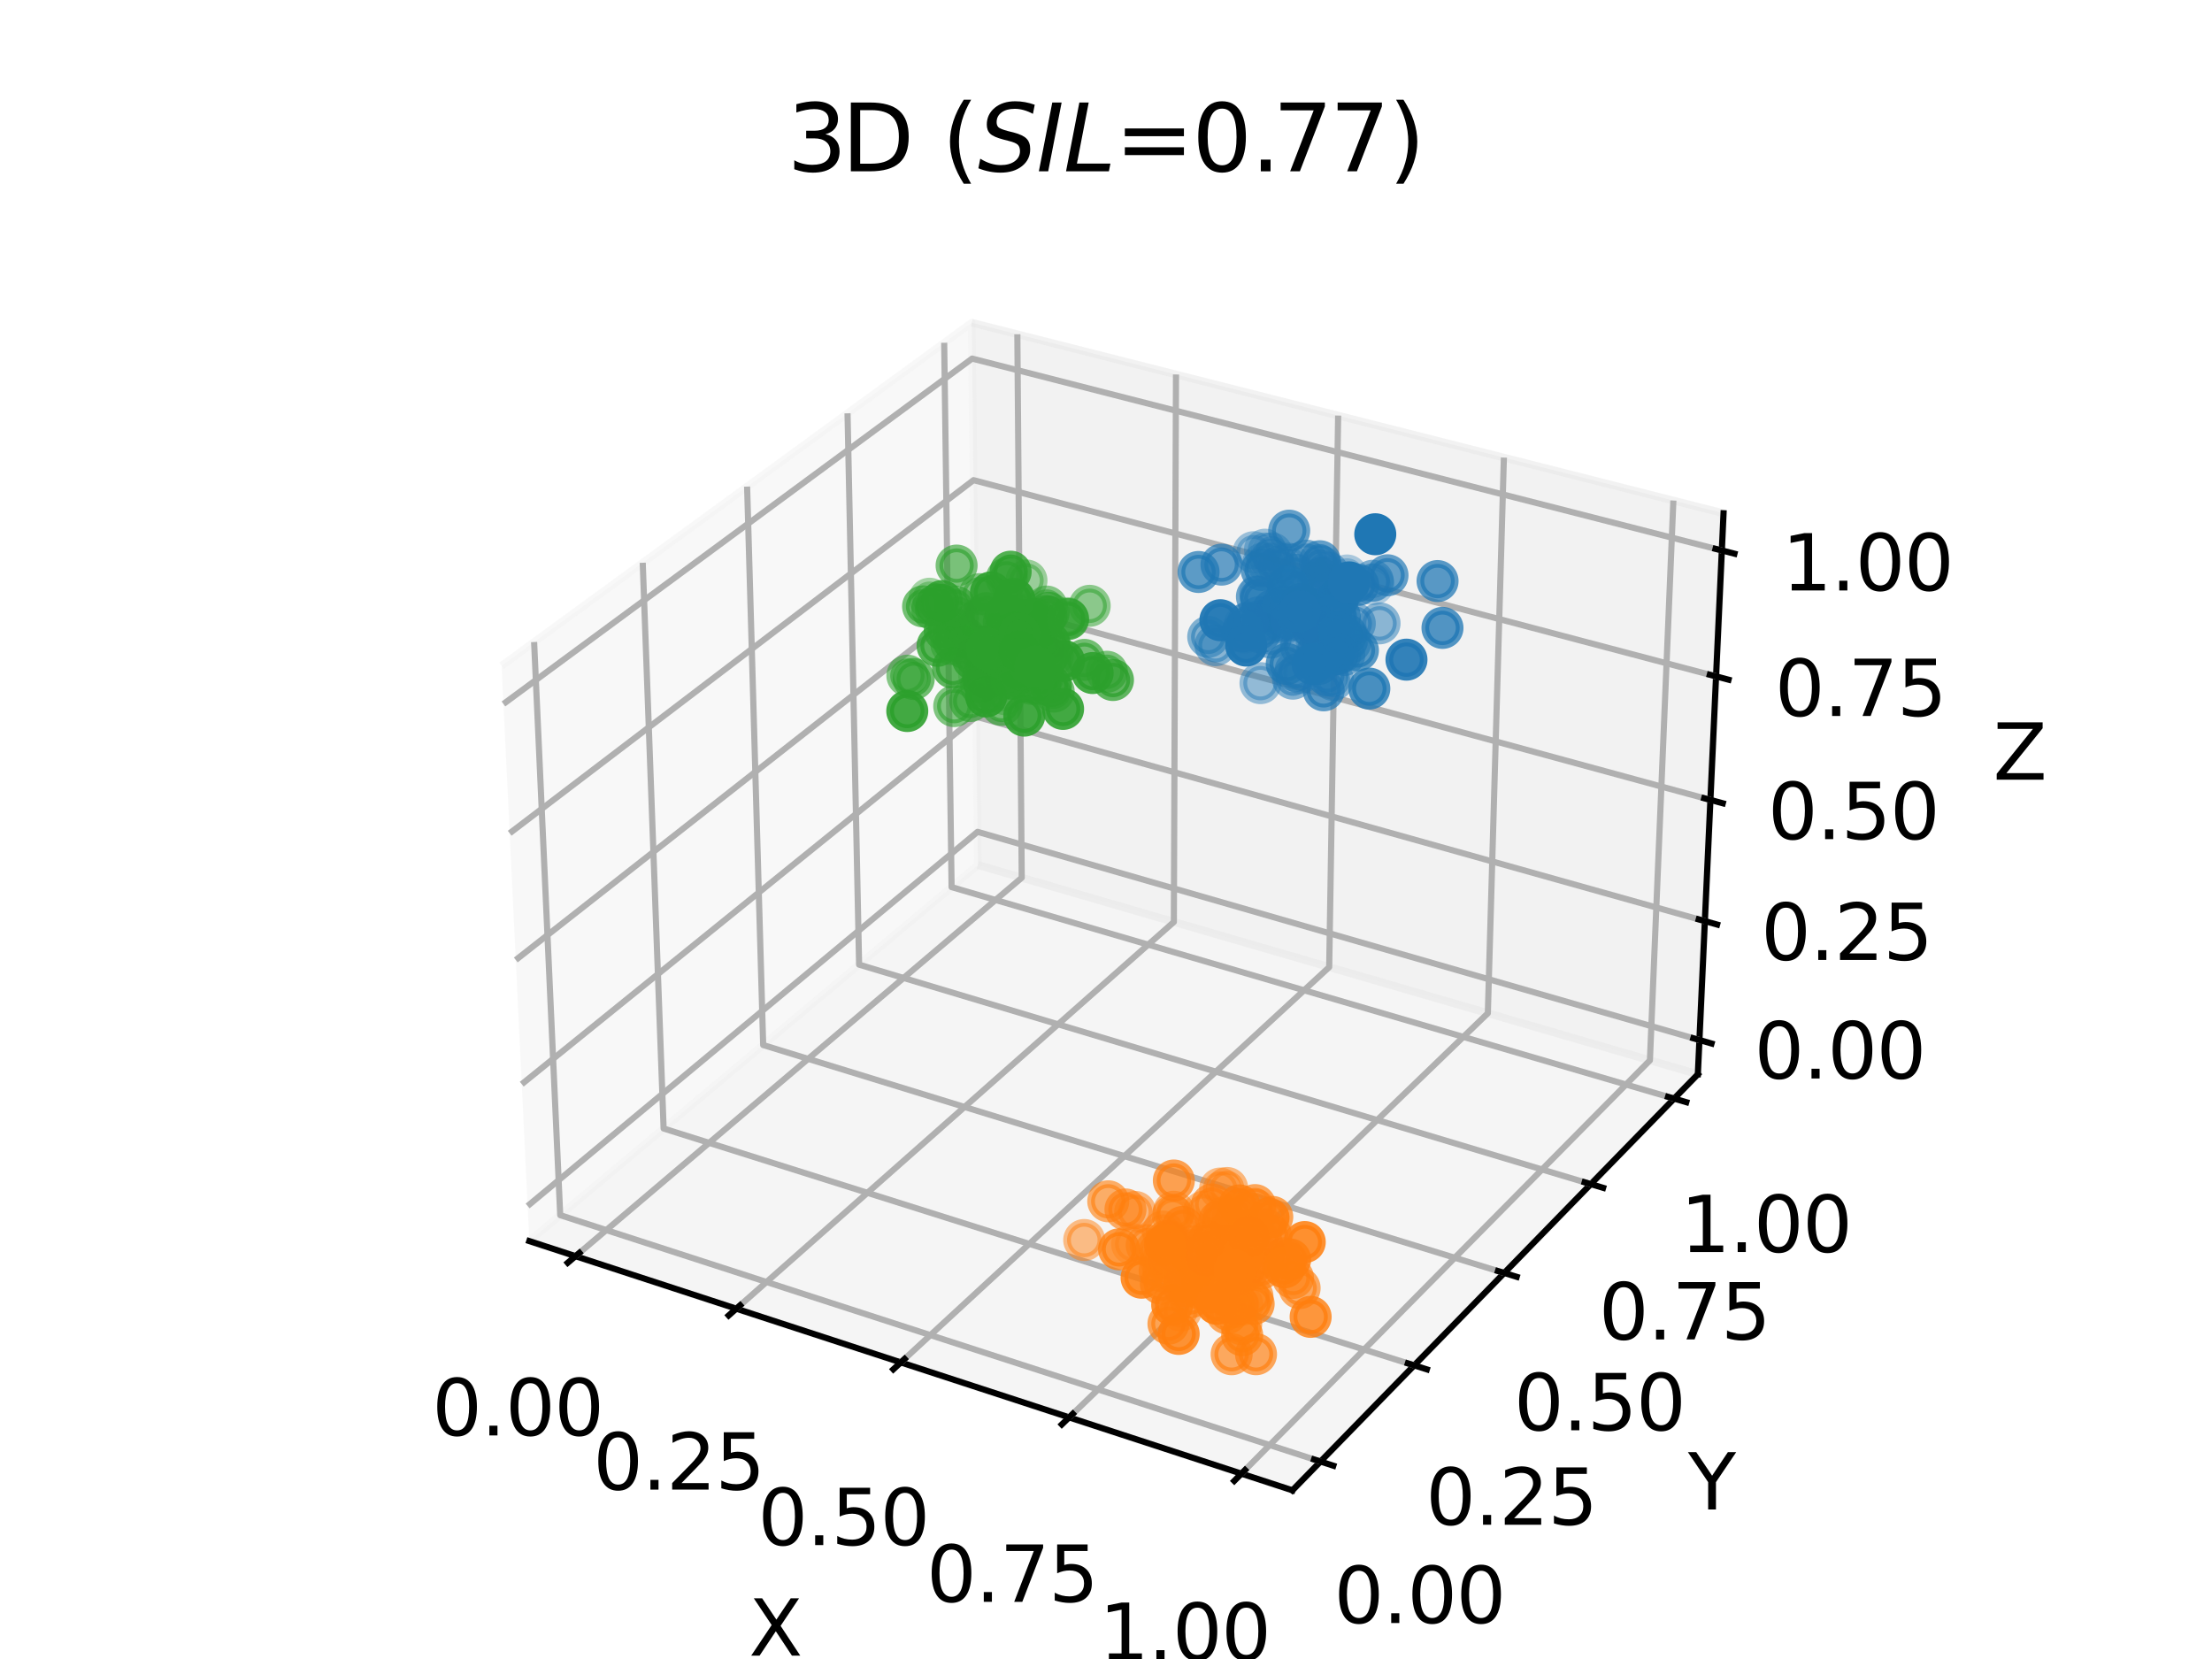 <?xml version="1.0" encoding="utf-8" standalone="no"?>
<!DOCTYPE svg PUBLIC "-//W3C//DTD SVG 1.1//EN"
  "http://www.w3.org/Graphics/SVG/1.1/DTD/svg11.dtd">
<svg xmlns:xlink="http://www.w3.org/1999/xlink" width="288pt" height="216pt" viewBox="0 0 288 216" xmlns="http://www.w3.org/2000/svg" version="1.1">
 <defs>
  <style type="text/css">*{stroke-linejoin: round; stroke-linecap: butt}</style>
 </defs>
 <g id="figure_1">
  <g id="patch_1">
   <path d="M 0 216 
L 288 216 
L 288 0 
L 0 0 
z
" style="fill: #ffffff"/>
  </g>
  <g id="patch_2">
   <path d="M 55.56 205.2 
L 232.44 205.2 
L 232.44 28.32 
L 55.56 28.32 
z
" style="fill: #ffffff"/>
  </g>
  <g id="pane3d_1">
   <g id="patch_3">
    <path d="M 68.916 161.587 
L 127.327 112.625 
L 126.515 42.014 
L 65.308 86.68 
" style="fill: #f2f2f2; opacity: 0.5; stroke: #f2f2f2; stroke-linejoin: miter"/>
   </g>
  </g>
  <g id="pane3d_2">
   <g id="patch_4">
    <path d="M 127.327 112.625 
L 221.057 139.869 
L 224.402 66.825 
L 126.515 42.014 
" style="fill: #e6e6e6; opacity: 0.5; stroke: #e6e6e6; stroke-linejoin: miter"/>
   </g>
  </g>
  <g id="pane3d_3">
   <g id="patch_5">
    <path d="M 68.916 161.587 
L 168.274 194.037 
L 221.057 139.869 
L 127.327 112.625 
" style="fill: #ececec; opacity: 0.5; stroke: #ececec; stroke-linejoin: miter"/>
   </g>
  </g>
  <g id="axis3d_1">
   <g id="line2d_1">
    <path d="M 68.916 161.587 
L 168.274 194.037 
" style="fill: none; stroke: #000000; stroke-width: 0.8; stroke-linecap: square"/>
   </g>
   <g id="text_1">
    <!-- X -->
    <g transform="translate(97.5 215.564) scale(0.1 -0.1)">
     <defs>
      <path id="DejaVuSans-58" d="M 403 4666 
L 1081 4666 
L 2241 2931 
L 3406 4666 
L 4084 4666 
L 2584 2425 
L 4184 0 
L 3506 0 
L 2194 1984 
L 872 0 
L 191 0 
L 1856 2491 
L 403 4666 
z
" transform="scale(0.016)"/>
     </defs>
     <use xlink:href="#DejaVuSans-58"/>
    </g>
   </g>
   <g id="Line3DCollection_1">
    <path d="M 74.933 163.552 
L 133.028 114.282 
L 132.457 43.52 
" style="fill: none; stroke: #b0b0b0; stroke-width: 0.8"/>
    <path d="M 95.868 170.39 
L 152.835 120.039 
L 153.113 48.756 
" style="fill: none; stroke: #b0b0b0; stroke-width: 0.8"/>
    <path d="M 117.285 177.384 
L 173.06 125.918 
L 174.225 54.107 
" style="fill: none; stroke: #b0b0b0; stroke-width: 0.8"/>
    <path d="M 139.2 184.542 
L 193.716 131.922 
L 195.805 59.577 
" style="fill: none; stroke: #b0b0b0; stroke-width: 0.8"/>
    <path d="M 161.631 191.868 
L 214.817 138.055 
L 217.872 65.17 
" style="fill: none; stroke: #b0b0b0; stroke-width: 0.8"/>
   </g>
   <g id="xtick_1">
    <g id="line2d_2">
     <path d="M 75.439 163.123 
L 73.919 164.412 
" style="fill: none; stroke: #000000; stroke-width: 0.8; stroke-linecap: square"/>
    </g>
    <g id="text_2">
     <!-- 0.00 -->
     <g transform="translate(56.257 186.891) scale(0.1 -0.1)">
      <defs>
       <path id="DejaVuSans-30" d="M 2034 4250 
Q 1547 4250 1301 3770 
Q 1056 3291 1056 2328 
Q 1056 1369 1301 889 
Q 1547 409 2034 409 
Q 2525 409 2770 889 
Q 3016 1369 3016 2328 
Q 3016 3291 2770 3770 
Q 2525 4250 2034 4250 
z
M 2034 4750 
Q 2819 4750 3233 4129 
Q 3647 3509 3647 2328 
Q 3647 1150 3233 529 
Q 2819 -91 2034 -91 
Q 1250 -91 836 529 
Q 422 1150 422 2328 
Q 422 3509 836 4129 
Q 1250 4750 2034 4750 
z
" transform="scale(0.016)"/>
       <path id="DejaVuSans-2e" d="M 684 794 
L 1344 794 
L 1344 0 
L 684 0 
L 684 794 
z
" transform="scale(0.016)"/>
      </defs>
      <use xlink:href="#DejaVuSans-30"/>
      <use xlink:href="#DejaVuSans-2e" x="63.623"/>
      <use xlink:href="#DejaVuSans-30" x="95.41"/>
      <use xlink:href="#DejaVuSans-30" x="159.033"/>
     </g>
    </g>
   </g>
   <g id="xtick_2">
    <g id="line2d_3">
     <path d="M 96.365 169.951 
L 94.873 171.269 
" style="fill: none; stroke: #000000; stroke-width: 0.8; stroke-linecap: square"/>
    </g>
    <g id="text_3">
     <!-- 0.25 -->
     <g transform="translate(77.225 193.947) scale(0.1 -0.1)">
      <defs>
       <path id="DejaVuSans-32" d="M 1228 531 
L 3431 531 
L 3431 0 
L 469 0 
L 469 531 
Q 828 903 1448 1529 
Q 2069 2156 2228 2338 
Q 2531 2678 2651 2914 
Q 2772 3150 2772 3378 
Q 2772 3750 2511 3984 
Q 2250 4219 1831 4219 
Q 1534 4219 1204 4116 
Q 875 4013 500 3803 
L 500 4441 
Q 881 4594 1212 4672 
Q 1544 4750 1819 4750 
Q 2544 4750 2975 4387 
Q 3406 4025 3406 3419 
Q 3406 3131 3298 2873 
Q 3191 2616 2906 2266 
Q 2828 2175 2409 1742 
Q 1991 1309 1228 531 
z
" transform="scale(0.016)"/>
       <path id="DejaVuSans-35" d="M 691 4666 
L 3169 4666 
L 3169 4134 
L 1269 4134 
L 1269 2991 
Q 1406 3038 1543 3061 
Q 1681 3084 1819 3084 
Q 2600 3084 3056 2656 
Q 3513 2228 3513 1497 
Q 3513 744 3044 326 
Q 2575 -91 1722 -91 
Q 1428 -91 1123 -41 
Q 819 9 494 109 
L 494 744 
Q 775 591 1075 516 
Q 1375 441 1709 441 
Q 2250 441 2565 725 
Q 2881 1009 2881 1497 
Q 2881 1984 2565 2268 
Q 2250 2553 1709 2553 
Q 1456 2553 1204 2497 
Q 953 2441 691 2322 
L 691 4666 
z
" transform="scale(0.016)"/>
      </defs>
      <use xlink:href="#DejaVuSans-30"/>
      <use xlink:href="#DejaVuSans-2e" x="63.623"/>
      <use xlink:href="#DejaVuSans-32" x="95.41"/>
      <use xlink:href="#DejaVuSans-35" x="159.033"/>
     </g>
    </g>
   </g>
   <g id="xtick_3">
    <g id="line2d_4">
     <path d="M 117.772 176.935 
L 116.31 178.284 
" style="fill: none; stroke: #000000; stroke-width: 0.8; stroke-linecap: square"/>
    </g>
    <g id="text_4">
     <!-- 0.50 -->
     <g transform="translate(98.677 201.167) scale(0.1 -0.1)">
      <use xlink:href="#DejaVuSans-30"/>
      <use xlink:href="#DejaVuSans-2e" x="63.623"/>
      <use xlink:href="#DejaVuSans-35" x="95.41"/>
      <use xlink:href="#DejaVuSans-30" x="159.033"/>
     </g>
    </g>
   </g>
   <g id="xtick_4">
    <g id="line2d_5">
     <path d="M 139.676 184.082 
L 138.246 185.463 
" style="fill: none; stroke: #000000; stroke-width: 0.8; stroke-linecap: square"/>
    </g>
    <g id="text_5">
     <!-- 0.75 -->
     <g transform="translate(120.632 208.555) scale(0.1 -0.1)">
      <defs>
       <path id="DejaVuSans-37" d="M 525 4666 
L 3525 4666 
L 3525 4397 
L 1831 0 
L 1172 0 
L 2766 4134 
L 525 4134 
L 525 4666 
z
" transform="scale(0.016)"/>
      </defs>
      <use xlink:href="#DejaVuSans-30"/>
      <use xlink:href="#DejaVuSans-2e" x="63.623"/>
      <use xlink:href="#DejaVuSans-37" x="95.41"/>
      <use xlink:href="#DejaVuSans-35" x="159.033"/>
     </g>
    </g>
   </g>
   <g id="xtick_5">
    <g id="line2d_6">
     <path d="M 162.096 191.398 
L 160.7 192.811 
" style="fill: none; stroke: #000000; stroke-width: 0.8; stroke-linecap: square"/>
    </g>
    <g id="text_6">
     <!-- 1.00 -->
     <g transform="translate(143.107 216.119) scale(0.1 -0.1)">
      <defs>
       <path id="DejaVuSans-31" d="M 794 531 
L 1825 531 
L 1825 4091 
L 703 3866 
L 703 4441 
L 1819 4666 
L 2450 4666 
L 2450 531 
L 3481 531 
L 3481 0 
L 794 0 
L 794 531 
z
" transform="scale(0.016)"/>
      </defs>
      <use xlink:href="#DejaVuSans-31"/>
      <use xlink:href="#DejaVuSans-2e" x="63.623"/>
      <use xlink:href="#DejaVuSans-30" x="95.41"/>
      <use xlink:href="#DejaVuSans-30" x="159.033"/>
     </g>
    </g>
   </g>
  </g>
  <g id="axis3d_2">
   <g id="line2d_7">
    <path d="M 221.057 139.869 
L 168.274 194.037 
" style="fill: none; stroke: #000000; stroke-width: 0.8; stroke-linecap: square"/>
   </g>
   <g id="text_7">
    <!-- Y -->
    <g transform="translate(219.78 196.529) scale(0.1 -0.1)">
     <defs>
      <path id="DejaVuSans-59" d="M -13 4666 
L 666 4666 
L 1959 2747 
L 3244 4666 
L 3922 4666 
L 2272 2222 
L 2272 0 
L 1638 0 
L 1638 2222 
L -13 4666 
z
" transform="scale(0.016)"/>
     </defs>
     <use xlink:href="#DejaVuSans-59"/>
    </g>
   </g>
   <g id="Line3DCollection_2">
    <path d="M 69.541 83.591 
L 72.941 158.213 
L 171.926 190.289 
" style="fill: none; stroke: #b0b0b0; stroke-width: 0.8"/>
    <path d="M 83.682 73.272 
L 86.403 146.929 
L 184.125 177.77 
" style="fill: none; stroke: #b0b0b0; stroke-width: 0.8"/>
    <path d="M 97.273 63.353 
L 99.365 136.063 
L 195.848 165.74 
" style="fill: none; stroke: #b0b0b0; stroke-width: 0.8"/>
    <path d="M 110.347 53.812 
L 111.855 125.595 
L 207.12 154.171 
" style="fill: none; stroke: #b0b0b0; stroke-width: 0.8"/>
    <path d="M 122.933 44.628 
L 123.896 115.501 
L 217.969 143.038 
" style="fill: none; stroke: #b0b0b0; stroke-width: 0.8"/>
   </g>
   <g id="xtick_6">
    <g id="line2d_8">
     <path d="M 171.092 190.019 
L 173.596 190.831 
" style="fill: none; stroke: #000000; stroke-width: 0.8; stroke-linecap: square"/>
    </g>
    <g id="text_8">
     <!-- 0.00 -->
     <g transform="translate(173.678 211.315) scale(0.1 -0.1)">
      <use xlink:href="#DejaVuSans-30"/>
      <use xlink:href="#DejaVuSans-2e" x="63.623"/>
      <use xlink:href="#DejaVuSans-30" x="95.41"/>
      <use xlink:href="#DejaVuSans-30" x="159.033"/>
     </g>
    </g>
   </g>
   <g id="xtick_7">
    <g id="line2d_9">
     <path d="M 183.303 177.51 
L 185.773 178.29 
" style="fill: none; stroke: #000000; stroke-width: 0.8; stroke-linecap: square"/>
    </g>
    <g id="text_9">
     <!-- 0.25 -->
     <g transform="translate(185.631 198.517) scale(0.1 -0.1)">
      <use xlink:href="#DejaVuSans-30"/>
      <use xlink:href="#DejaVuSans-2e" x="63.623"/>
      <use xlink:href="#DejaVuSans-32" x="95.41"/>
      <use xlink:href="#DejaVuSans-35" x="159.033"/>
     </g>
    </g>
   </g>
   <g id="xtick_8">
    <g id="line2d_10">
     <path d="M 195.036 165.49 
L 197.473 166.24 
" style="fill: none; stroke: #000000; stroke-width: 0.8; stroke-linecap: square"/>
    </g>
    <g id="text_10">
     <!-- 0.50 -->
     <g transform="translate(197.116 186.219) scale(0.1 -0.1)">
      <use xlink:href="#DejaVuSans-30"/>
      <use xlink:href="#DejaVuSans-2e" x="63.623"/>
      <use xlink:href="#DejaVuSans-35" x="95.41"/>
      <use xlink:href="#DejaVuSans-30" x="159.033"/>
     </g>
    </g>
   </g>
   <g id="xtick_9">
    <g id="line2d_11">
     <path d="M 206.32 153.931 
L 208.723 154.652 
" style="fill: none; stroke: #000000; stroke-width: 0.8; stroke-linecap: square"/>
    </g>
    <g id="text_11">
     <!-- 0.75 -->
     <g transform="translate(208.16 174.393) scale(0.1 -0.1)">
      <use xlink:href="#DejaVuSans-30"/>
      <use xlink:href="#DejaVuSans-2e" x="63.623"/>
      <use xlink:href="#DejaVuSans-37" x="95.41"/>
      <use xlink:href="#DejaVuSans-35" x="159.033"/>
     </g>
    </g>
   </g>
   <g id="xtick_10">
    <g id="line2d_12">
     <path d="M 217.179 142.806 
L 219.551 143.501 
" style="fill: none; stroke: #000000; stroke-width: 0.8; stroke-linecap: square"/>
    </g>
    <g id="text_12">
     <!-- 1.00 -->
     <g transform="translate(218.789 163.013) scale(0.1 -0.1)">
      <use xlink:href="#DejaVuSans-31"/>
      <use xlink:href="#DejaVuSans-2e" x="63.623"/>
      <use xlink:href="#DejaVuSans-30" x="95.41"/>
      <use xlink:href="#DejaVuSans-30" x="159.033"/>
     </g>
    </g>
   </g>
  </g>
  <g id="axis3d_3">
   <g id="line2d_13">
    <path d="M 221.057 139.869 
L 224.402 66.825 
" style="fill: none; stroke: #000000; stroke-width: 0.8; stroke-linecap: square"/>
   </g>
   <g id="text_13">
    <!-- Z -->
    <g transform="translate(259.509 101.515) scale(0.1 -0.1)">
     <defs>
      <path id="DejaVuSans-5a" d="M 359 4666 
L 4025 4666 
L 4025 4184 
L 1075 531 
L 4097 531 
L 4097 0 
L 288 0 
L 288 481 
L 3238 4134 
L 359 4134 
L 359 4666 
z
" transform="scale(0.016)"/>
     </defs>
     <use xlink:href="#DejaVuSans-5a"/>
    </g>
   </g>
   <g id="Line3DCollection_3">
    <path d="M 221.261 135.408 
L 127.278 108.304 
L 68.696 157.019 
" style="fill: none; stroke: #b0b0b0; stroke-width: 0.8"/>
    <path d="M 221.97 119.925 
L 127.105 93.316 
L 67.932 141.16 
" style="fill: none; stroke: #b0b0b0; stroke-width: 0.8"/>
    <path d="M 222.693 104.147 
L 126.93 78.056 
L 67.153 124.986 
" style="fill: none; stroke: #b0b0b0; stroke-width: 0.8"/>
    <path d="M 223.429 88.064 
L 126.751 62.515 
L 66.359 108.487 
" style="fill: none; stroke: #b0b0b0; stroke-width: 0.8"/>
    <path d="M 224.18 71.668 
L 126.569 46.686 
L 65.548 91.654 
" style="fill: none; stroke: #b0b0b0; stroke-width: 0.8"/>
   </g>
   <g id="xtick_11">
    <g id="line2d_14">
     <path d="M 220.472 135.18 
L 222.841 135.863 
" style="fill: none; stroke: #000000; stroke-width: 0.8; stroke-linecap: square"/>
    </g>
    <g id="text_14">
     <!-- 0.00 -->
     <g transform="translate(228.398 140.418) scale(0.1 -0.1)">
      <use xlink:href="#DejaVuSans-30"/>
      <use xlink:href="#DejaVuSans-2e" x="63.623"/>
      <use xlink:href="#DejaVuSans-30" x="95.41"/>
      <use xlink:href="#DejaVuSans-30" x="159.033"/>
     </g>
    </g>
   </g>
   <g id="xtick_12">
    <g id="line2d_15">
     <path d="M 221.174 119.702 
L 223.565 120.373 
" style="fill: none; stroke: #000000; stroke-width: 0.8; stroke-linecap: square"/>
    </g>
    <g id="text_15">
     <!-- 0.25 -->
     <g transform="translate(229.276 124.982) scale(0.1 -0.1)">
      <use xlink:href="#DejaVuSans-30"/>
      <use xlink:href="#DejaVuSans-2e" x="63.623"/>
      <use xlink:href="#DejaVuSans-32" x="95.41"/>
      <use xlink:href="#DejaVuSans-35" x="159.033"/>
     </g>
    </g>
   </g>
   <g id="xtick_13">
    <g id="line2d_16">
     <path d="M 221.888 103.928 
L 224.304 104.586 
" style="fill: none; stroke: #000000; stroke-width: 0.8; stroke-linecap: square"/>
    </g>
    <g id="text_16">
     <!-- 0.50 -->
     <g transform="translate(230.171 109.252) scale(0.1 -0.1)">
      <use xlink:href="#DejaVuSans-30"/>
      <use xlink:href="#DejaVuSans-2e" x="63.623"/>
      <use xlink:href="#DejaVuSans-35" x="95.41"/>
      <use xlink:href="#DejaVuSans-30" x="159.033"/>
     </g>
    </g>
   </g>
   <g id="xtick_14">
    <g id="line2d_17">
     <path d="M 222.617 87.849 
L 225.056 88.494 
" style="fill: none; stroke: #000000; stroke-width: 0.8; stroke-linecap: square"/>
    </g>
    <g id="text_17">
     <!-- 0.75 -->
     <g transform="translate(231.083 93.22) scale(0.1 -0.1)">
      <use xlink:href="#DejaVuSans-30"/>
      <use xlink:href="#DejaVuSans-2e" x="63.623"/>
      <use xlink:href="#DejaVuSans-37" x="95.41"/>
      <use xlink:href="#DejaVuSans-35" x="159.033"/>
     </g>
    </g>
   </g>
   <g id="xtick_15">
    <g id="line2d_18">
     <path d="M 223.359 71.458 
L 225.824 72.089 
" style="fill: none; stroke: #000000; stroke-width: 0.8; stroke-linecap: square"/>
    </g>
    <g id="text_18">
     <!-- 1.00 -->
     <g transform="translate(232.012 76.877) scale(0.1 -0.1)">
      <use xlink:href="#DejaVuSans-31"/>
      <use xlink:href="#DejaVuSans-2e" x="63.623"/>
      <use xlink:href="#DejaVuSans-30" x="95.41"/>
      <use xlink:href="#DejaVuSans-30" x="159.033"/>
     </g>
    </g>
   </g>
  </g>
  <g id="axes_1">
   <g id="Path3DCollection_1">
    <defs>
     <path id="C0_0_63cc2b0cb5" d="M 0 2.236 
C 0.593 2.236 1.162 2 1.581 1.581 
C 2 1.162 2.236 0.593 2.236 -0 
C 2.236 -0.593 2 -1.162 1.581 -1.581 
C 1.162 -2 0.593 -2.236 0 -2.236 
C -0.593 -2.236 -1.162 -2 -1.581 -1.581 
C -2 -1.162 -2.236 -0.593 -2.236 0 
C -2.236 0.593 -2 1.162 -1.581 1.581 
C -1.162 2 -0.593 2.236 0 2.236 
z
"/>
    </defs>
    <g clip-path="url(#p9b82a2ce5c)">
     <use xlink:href="#C0_0_63cc2b0cb5" x="129.42" y="89.85" style="fill: #2ca02c; fill-opacity: 0.3; stroke: #2ca02c; stroke-opacity: 0.3"/>
    </g>
    <g clip-path="url(#p9b82a2ce5c)">
     <use xlink:href="#C0_0_63cc2b0cb5" x="127.483" y="87.904" style="fill: #2ca02c; fill-opacity: 0.319; stroke: #2ca02c; stroke-opacity: 0.319"/>
    </g>
    <g clip-path="url(#p9b82a2ce5c)">
     <use xlink:href="#C0_0_63cc2b0cb5" x="130.904" y="90.387" style="fill: #2ca02c; fill-opacity: 0.411; stroke: #2ca02c; stroke-opacity: 0.411"/>
    </g>
    <g clip-path="url(#p9b82a2ce5c)">
     <use xlink:href="#C0_0_63cc2b0cb5" x="121.031" y="77.952" style="fill: #2ca02c; fill-opacity: 0.416; stroke: #2ca02c; stroke-opacity: 0.416"/>
    </g>
    <g clip-path="url(#p9b82a2ce5c)">
     <use xlink:href="#C0_0_63cc2b0cb5" x="138.964" y="80.478" style="fill: #2ca02c; fill-opacity: 0.42; stroke: #2ca02c; stroke-opacity: 0.42"/>
    </g>
    <g clip-path="url(#p9b82a2ce5c)">
     <use xlink:href="#C0_0_63cc2b0cb5" x="127.403" y="84.379" style="fill: #2ca02c; fill-opacity: 0.438; stroke: #2ca02c; stroke-opacity: 0.438"/>
    </g>
    <g clip-path="url(#p9b82a2ce5c)">
     <use xlink:href="#C0_0_63cc2b0cb5" x="133.645" y="75.58" style="fill: #2ca02c; fill-opacity: 0.448; stroke: #2ca02c; stroke-opacity: 0.448"/>
    </g>
    <g clip-path="url(#p9b82a2ce5c)">
     <use xlink:href="#C0_0_63cc2b0cb5" x="128.666" y="88.413" style="fill: #2ca02c; fill-opacity: 0.449; stroke: #2ca02c; stroke-opacity: 0.449"/>
    </g>
    <g clip-path="url(#p9b82a2ce5c)">
     <use xlink:href="#C0_0_63cc2b0cb5" x="131.567" y="87.171" style="fill: #2ca02c; fill-opacity: 0.471; stroke: #2ca02c; stroke-opacity: 0.471"/>
    </g>
    <g clip-path="url(#p9b82a2ce5c)">
     <use xlink:href="#C0_0_63cc2b0cb5" x="137.076" y="85.35" style="fill: #2ca02c; fill-opacity: 0.475; stroke: #2ca02c; stroke-opacity: 0.475"/>
    </g>
    <g clip-path="url(#p9b82a2ce5c)">
     <use xlink:href="#C0_0_63cc2b0cb5" x="126.862" y="81.547" style="fill: #2ca02c; fill-opacity: 0.488; stroke: #2ca02c; stroke-opacity: 0.488"/>
    </g>
    <g clip-path="url(#p9b82a2ce5c)">
     <use xlink:href="#C0_0_63cc2b0cb5" x="127.748" y="89.319" style="fill: #2ca02c; fill-opacity: 0.497; stroke: #2ca02c; stroke-opacity: 0.497"/>
    </g>
    <g clip-path="url(#p9b82a2ce5c)">
     <use xlink:href="#C0_0_63cc2b0cb5" x="141.876" y="78.875" style="fill: #2ca02c; fill-opacity: 0.519; stroke: #2ca02c; stroke-opacity: 0.519"/>
    </g>
    <g clip-path="url(#p9b82a2ce5c)">
     <use xlink:href="#C0_0_63cc2b0cb5" x="123.859" y="83.85" style="fill: #2ca02c; fill-opacity: 0.519; stroke: #2ca02c; stroke-opacity: 0.519"/>
    </g>
    <g clip-path="url(#p9b82a2ce5c)">
     <use xlink:href="#C0_0_63cc2b0cb5" x="130.073" y="84.744" style="fill: #2ca02c; fill-opacity: 0.539; stroke: #2ca02c; stroke-opacity: 0.539"/>
    </g>
    <g clip-path="url(#p9b82a2ce5c)">
     <use xlink:href="#C0_0_63cc2b0cb5" x="134.309" y="89.044" style="fill: #2ca02c; fill-opacity: 0.54; stroke: #2ca02c; stroke-opacity: 0.54"/>
    </g>
    <g clip-path="url(#p9b82a2ce5c)">
     <use xlink:href="#C0_0_63cc2b0cb5" x="136.271" y="78.971" style="fill: #2ca02c; fill-opacity: 0.541; stroke: #2ca02c; stroke-opacity: 0.541"/>
    </g>
    <g clip-path="url(#p9b82a2ce5c)">
     <use xlink:href="#C0_0_63cc2b0cb5" x="133.412" y="82.256" style="fill: #2ca02c; fill-opacity: 0.545; stroke: #2ca02c; stroke-opacity: 0.545"/>
    </g>
    <g clip-path="url(#p9b82a2ce5c)">
     <use xlink:href="#C0_0_63cc2b0cb5" x="124.135" y="81.838" style="fill: #2ca02c; fill-opacity: 0.566; stroke: #2ca02c; stroke-opacity: 0.566"/>
    </g>
    <g clip-path="url(#p9b82a2ce5c)">
     <use xlink:href="#C0_0_63cc2b0cb5" x="118.141" y="87.969" style="fill: #2ca02c; fill-opacity: 0.569; stroke: #2ca02c; stroke-opacity: 0.569"/>
    </g>
    <g clip-path="url(#p9b82a2ce5c)">
     <use xlink:href="#C0_0_63cc2b0cb5" x="127.554" y="77.357" style="fill: #2ca02c; fill-opacity: 0.571; stroke: #2ca02c; stroke-opacity: 0.571"/>
    </g>
    <g clip-path="url(#p9b82a2ce5c)">
     <use xlink:href="#C0_0_63cc2b0cb5" x="124.725" y="80.461" style="fill: #2ca02c; fill-opacity: 0.574; stroke: #2ca02c; stroke-opacity: 0.574"/>
    </g>
    <g clip-path="url(#p9b82a2ce5c)">
     <use xlink:href="#C0_0_63cc2b0cb5" x="127.887" y="84.17" style="fill: #2ca02c; fill-opacity: 0.574; stroke: #2ca02c; stroke-opacity: 0.574"/>
    </g>
    <g clip-path="url(#p9b82a2ce5c)">
     <use xlink:href="#C0_0_63cc2b0cb5" x="144.118" y="87.463" style="fill: #2ca02c; fill-opacity: 0.586; stroke: #2ca02c; stroke-opacity: 0.586"/>
    </g>
    <g clip-path="url(#p9b82a2ce5c)">
     <use xlink:href="#C0_0_63cc2b0cb5" x="124.239" y="91.936" style="fill: #2ca02c; fill-opacity: 0.587; stroke: #2ca02c; stroke-opacity: 0.587"/>
    </g>
    <g clip-path="url(#p9b82a2ce5c)">
     <use xlink:href="#C0_0_63cc2b0cb5" x="135.814" y="88.079" style="fill: #2ca02c; fill-opacity: 0.597; stroke: #2ca02c; stroke-opacity: 0.597"/>
    </g>
    <g clip-path="url(#p9b82a2ce5c)">
     <use xlink:href="#C0_0_63cc2b0cb5" x="125.64" y="83.038" style="fill: #2ca02c; fill-opacity: 0.605; stroke: #2ca02c; stroke-opacity: 0.605"/>
    </g>
    <g clip-path="url(#p9b82a2ce5c)">
     <use xlink:href="#C0_0_63cc2b0cb5" x="124.088" y="83.373" style="fill: #2ca02c; fill-opacity: 0.606; stroke: #2ca02c; stroke-opacity: 0.606"/>
    </g>
    <g clip-path="url(#p9b82a2ce5c)">
     <use xlink:href="#C0_0_63cc2b0cb5" x="131.077" y="75.3" style="fill: #2ca02c; fill-opacity: 0.608; stroke: #2ca02c; stroke-opacity: 0.608"/>
    </g>
    <g clip-path="url(#p9b82a2ce5c)">
     <use xlink:href="#C0_0_63cc2b0cb5" x="125.556" y="84.332" style="fill: #2ca02c; fill-opacity: 0.617; stroke: #2ca02c; stroke-opacity: 0.617"/>
    </g>
    <g clip-path="url(#p9b82a2ce5c)">
     <use xlink:href="#C0_0_63cc2b0cb5" x="124.547" y="73.635" style="fill: #2ca02c; fill-opacity: 0.618; stroke: #2ca02c; stroke-opacity: 0.618"/>
    </g>
    <g clip-path="url(#p9b82a2ce5c)">
     <use xlink:href="#C0_0_63cc2b0cb5" x="126.323" y="91.272" style="fill: #2ca02c; fill-opacity: 0.618; stroke: #2ca02c; stroke-opacity: 0.618"/>
    </g>
    <g clip-path="url(#p9b82a2ce5c)">
     <use xlink:href="#C0_0_63cc2b0cb5" x="132.305" y="86.554" style="fill: #2ca02c; fill-opacity: 0.621; stroke: #2ca02c; stroke-opacity: 0.621"/>
    </g>
    <g clip-path="url(#p9b82a2ce5c)">
     <use xlink:href="#C0_0_63cc2b0cb5" x="128.919" y="85.328" style="fill: #2ca02c; fill-opacity: 0.633; stroke: #2ca02c; stroke-opacity: 0.633"/>
    </g>
    <g clip-path="url(#p9b82a2ce5c)">
     <use xlink:href="#C0_0_63cc2b0cb5" x="137.187" y="90.041" style="fill: #2ca02c; fill-opacity: 0.634; stroke: #2ca02c; stroke-opacity: 0.634"/>
    </g>
    <g clip-path="url(#p9b82a2ce5c)">
     <use xlink:href="#C0_0_63cc2b0cb5" x="130.405" y="91.777" style="fill: #2ca02c; fill-opacity: 0.64; stroke: #2ca02c; stroke-opacity: 0.64"/>
    </g>
    <g clip-path="url(#p9b82a2ce5c)">
     <use xlink:href="#C0_0_63cc2b0cb5" x="134.424" y="80.751" style="fill: #2ca02c; fill-opacity: 0.643; stroke: #2ca02c; stroke-opacity: 0.643"/>
    </g>
    <g clip-path="url(#p9b82a2ce5c)">
     <use xlink:href="#C0_0_63cc2b0cb5" x="133.672" y="85.651" style="fill: #2ca02c; fill-opacity: 0.643; stroke: #2ca02c; stroke-opacity: 0.643"/>
    </g>
    <g clip-path="url(#p9b82a2ce5c)">
     <use xlink:href="#C0_0_63cc2b0cb5" x="141.181" y="85.916" style="fill: #2ca02c; fill-opacity: 0.643; stroke: #2ca02c; stroke-opacity: 0.643"/>
    </g>
    <g clip-path="url(#p9b82a2ce5c)">
     <use xlink:href="#C0_0_63cc2b0cb5" x="133.669" y="85.056" style="fill: #2ca02c; fill-opacity: 0.648; stroke: #2ca02c; stroke-opacity: 0.648"/>
    </g>
    <g clip-path="url(#p9b82a2ce5c)">
     <use xlink:href="#C0_0_63cc2b0cb5" x="136.66" y="83.714" style="fill: #2ca02c; fill-opacity: 0.654; stroke: #2ca02c; stroke-opacity: 0.654"/>
    </g>
    <g clip-path="url(#p9b82a2ce5c)">
     <use xlink:href="#C0_0_63cc2b0cb5" x="121.364" y="79.275" style="fill: #2ca02c; fill-opacity: 0.654; stroke: #2ca02c; stroke-opacity: 0.654"/>
    </g>
    <g clip-path="url(#p9b82a2ce5c)">
     <use xlink:href="#C0_0_63cc2b0cb5" x="127.435" y="80.615" style="fill: #2ca02c; fill-opacity: 0.655; stroke: #2ca02c; stroke-opacity: 0.655"/>
    </g>
    <g clip-path="url(#p9b82a2ce5c)">
     <use xlink:href="#C0_0_63cc2b0cb5" x="120.185" y="78.953" style="fill: #2ca02c; fill-opacity: 0.655; stroke: #2ca02c; stroke-opacity: 0.655"/>
    </g>
    <g clip-path="url(#p9b82a2ce5c)">
     <use xlink:href="#C0_0_63cc2b0cb5" x="124.39" y="78.97" style="fill: #2ca02c; fill-opacity: 0.662; stroke: #2ca02c; stroke-opacity: 0.662"/>
    </g>
    <g clip-path="url(#p9b82a2ce5c)">
     <use xlink:href="#C0_0_63cc2b0cb5" x="132.324" y="80.109" style="fill: #2ca02c; fill-opacity: 0.663; stroke: #2ca02c; stroke-opacity: 0.663"/>
    </g>
    <g clip-path="url(#p9b82a2ce5c)">
     <use xlink:href="#C0_0_63cc2b0cb5" x="134.078" y="82.939" style="fill: #2ca02c; fill-opacity: 0.665; stroke: #2ca02c; stroke-opacity: 0.665"/>
    </g>
    <g clip-path="url(#p9b82a2ce5c)">
     <use xlink:href="#C0_0_63cc2b0cb5" x="130.836" y="82.223" style="fill: #2ca02c; fill-opacity: 0.668; stroke: #2ca02c; stroke-opacity: 0.668"/>
    </g>
    <g clip-path="url(#p9b82a2ce5c)">
     <use xlink:href="#C0_0_63cc2b0cb5" x="118.968" y="88.405" style="fill: #2ca02c; fill-opacity: 0.669; stroke: #2ca02c; stroke-opacity: 0.669"/>
    </g>
    <g clip-path="url(#p9b82a2ce5c)">
     <use xlink:href="#C0_0_63cc2b0cb5" x="132.122" y="78.202" style="fill: #2ca02c; fill-opacity: 0.673; stroke: #2ca02c; stroke-opacity: 0.673"/>
    </g>
    <g clip-path="url(#p9b82a2ce5c)">
     <use xlink:href="#C0_0_63cc2b0cb5" x="133.119" y="84.778" style="fill: #2ca02c; fill-opacity: 0.676; stroke: #2ca02c; stroke-opacity: 0.676"/>
    </g>
    <g clip-path="url(#p9b82a2ce5c)">
     <use xlink:href="#C0_0_63cc2b0cb5" x="129.997" y="86.183" style="fill: #2ca02c; fill-opacity: 0.681; stroke: #2ca02c; stroke-opacity: 0.681"/>
    </g>
    <g clip-path="url(#p9b82a2ce5c)">
     <use xlink:href="#C0_0_63cc2b0cb5" x="128.036" y="87.915" style="fill: #2ca02c; fill-opacity: 0.689; stroke: #2ca02c; stroke-opacity: 0.689"/>
    </g>
    <g clip-path="url(#p9b82a2ce5c)">
     <use xlink:href="#C0_0_63cc2b0cb5" x="136.533" y="79.794" style="fill: #2ca02c; fill-opacity: 0.691; stroke: #2ca02c; stroke-opacity: 0.691"/>
    </g>
    <g clip-path="url(#p9b82a2ce5c)">
     <use xlink:href="#C0_0_63cc2b0cb5" x="135.49" y="82.835" style="fill: #2ca02c; fill-opacity: 0.698; stroke: #2ca02c; stroke-opacity: 0.698"/>
    </g>
    <g clip-path="url(#p9b82a2ce5c)">
     <use xlink:href="#C0_0_63cc2b0cb5" x="132.872" y="88.158" style="fill: #2ca02c; fill-opacity: 0.698; stroke: #2ca02c; stroke-opacity: 0.698"/>
    </g>
    <g clip-path="url(#p9b82a2ce5c)">
     <use xlink:href="#C0_0_63cc2b0cb5" x="130.451" y="88.4" style="fill: #2ca02c; fill-opacity: 0.705; stroke: #2ca02c; stroke-opacity: 0.705"/>
    </g>
    <g clip-path="url(#p9b82a2ce5c)">
     <use xlink:href="#C0_0_63cc2b0cb5" x="130.702" y="81.028" style="fill: #2ca02c; fill-opacity: 0.708; stroke: #2ca02c; stroke-opacity: 0.708"/>
    </g>
    <g clip-path="url(#p9b82a2ce5c)">
     <use xlink:href="#C0_0_63cc2b0cb5" x="128.459" y="79.826" style="fill: #2ca02c; fill-opacity: 0.709; stroke: #2ca02c; stroke-opacity: 0.709"/>
    </g>
    <g clip-path="url(#p9b82a2ce5c)">
     <use xlink:href="#C0_0_63cc2b0cb5" x="135.065" y="81.595" style="fill: #2ca02c; fill-opacity: 0.712; stroke: #2ca02c; stroke-opacity: 0.712"/>
    </g>
    <g clip-path="url(#p9b82a2ce5c)">
     <use xlink:href="#C0_0_63cc2b0cb5" x="135.434" y="89.039" style="fill: #2ca02c; fill-opacity: 0.719; stroke: #2ca02c; stroke-opacity: 0.719"/>
    </g>
    <g clip-path="url(#p9b82a2ce5c)">
     <use xlink:href="#C0_0_63cc2b0cb5" x="121.949" y="78.713" style="fill: #2ca02c; fill-opacity: 0.719; stroke: #2ca02c; stroke-opacity: 0.719"/>
    </g>
    <g clip-path="url(#p9b82a2ce5c)">
     <use xlink:href="#C0_0_63cc2b0cb5" x="133.865" y="80.716" style="fill: #2ca02c; fill-opacity: 0.721; stroke: #2ca02c; stroke-opacity: 0.721"/>
    </g>
    <g clip-path="url(#p9b82a2ce5c)">
     <use xlink:href="#C0_0_63cc2b0cb5" x="132.115" y="82.914" style="fill: #2ca02c; fill-opacity: 0.727; stroke: #2ca02c; stroke-opacity: 0.727"/>
    </g>
    <g clip-path="url(#p9b82a2ce5c)">
     <use xlink:href="#C0_0_63cc2b0cb5" x="123.005" y="82.101" style="fill: #2ca02c; fill-opacity: 0.731; stroke: #2ca02c; stroke-opacity: 0.731"/>
    </g>
    <g clip-path="url(#p9b82a2ce5c)">
     <use xlink:href="#C0_0_63cc2b0cb5" x="136.235" y="80.216" style="fill: #2ca02c; fill-opacity: 0.733; stroke: #2ca02c; stroke-opacity: 0.733"/>
    </g>
    <g clip-path="url(#p9b82a2ce5c)">
     <use xlink:href="#C0_0_63cc2b0cb5" x="144.906" y="88.537" style="fill: #2ca02c; fill-opacity: 0.739; stroke: #2ca02c; stroke-opacity: 0.739"/>
    </g>
    <g clip-path="url(#p9b82a2ce5c)">
     <use xlink:href="#C0_0_63cc2b0cb5" x="124.079" y="86.944" style="fill: #2ca02c; fill-opacity: 0.747; stroke: #2ca02c; stroke-opacity: 0.747"/>
    </g>
    <g clip-path="url(#p9b82a2ce5c)">
     <use xlink:href="#C0_0_63cc2b0cb5" x="136.544" y="83.665" style="fill: #2ca02c; fill-opacity: 0.753; stroke: #2ca02c; stroke-opacity: 0.753"/>
    </g>
    <g clip-path="url(#p9b82a2ce5c)">
     <use xlink:href="#C0_0_63cc2b0cb5" x="126.681" y="85.798" style="fill: #2ca02c; fill-opacity: 0.778; stroke: #2ca02c; stroke-opacity: 0.778"/>
    </g>
    <g clip-path="url(#p9b82a2ce5c)">
     <use xlink:href="#C0_0_63cc2b0cb5" x="122.067" y="84.083" style="fill: #2ca02c; fill-opacity: 0.78; stroke: #2ca02c; stroke-opacity: 0.78"/>
    </g>
    <g clip-path="url(#p9b82a2ce5c)">
     <use xlink:href="#C0_0_63cc2b0cb5" x="134.221" y="82.436" style="fill: #2ca02c; fill-opacity: 0.78; stroke: #2ca02c; stroke-opacity: 0.78"/>
    </g>
    <g clip-path="url(#p9b82a2ce5c)">
     <use xlink:href="#C0_0_63cc2b0cb5" x="132.681" y="86.85" style="fill: #2ca02c; fill-opacity: 0.785; stroke: #2ca02c; stroke-opacity: 0.785"/>
    </g>
    <g clip-path="url(#p9b82a2ce5c)">
     <use xlink:href="#C0_0_63cc2b0cb5" x="132.787" y="87.222" style="fill: #2ca02c; fill-opacity: 0.786; stroke: #2ca02c; stroke-opacity: 0.786"/>
    </g>
    <g clip-path="url(#p9b82a2ce5c)">
     <use xlink:href="#C0_0_63cc2b0cb5" x="134.838" y="80.608" style="fill: #2ca02c; fill-opacity: 0.786; stroke: #2ca02c; stroke-opacity: 0.786"/>
    </g>
    <g clip-path="url(#p9b82a2ce5c)">
     <use xlink:href="#C0_0_63cc2b0cb5" x="130.921" y="79.991" style="fill: #2ca02c; fill-opacity: 0.789; stroke: #2ca02c; stroke-opacity: 0.789"/>
    </g>
    <g clip-path="url(#p9b82a2ce5c)">
     <use xlink:href="#C0_0_63cc2b0cb5" x="136.316" y="85.573" style="fill: #2ca02c; fill-opacity: 0.802; stroke: #2ca02c; stroke-opacity: 0.802"/>
    </g>
    <g clip-path="url(#p9b82a2ce5c)">
     <use xlink:href="#C0_0_63cc2b0cb5" x="128.029" y="88.693" style="fill: #2ca02c; fill-opacity: 0.803; stroke: #2ca02c; stroke-opacity: 0.803"/>
    </g>
    <g clip-path="url(#p9b82a2ce5c)">
     <use xlink:href="#C0_0_63cc2b0cb5" x="130.851" y="83.565" style="fill: #2ca02c; fill-opacity: 0.807; stroke: #2ca02c; stroke-opacity: 0.807"/>
    </g>
    <g clip-path="url(#p9b82a2ce5c)">
     <use xlink:href="#C0_0_63cc2b0cb5" x="131.585" y="74.434" style="fill: #2ca02c; fill-opacity: 0.808; stroke: #2ca02c; stroke-opacity: 0.808"/>
    </g>
    <g clip-path="url(#p9b82a2ce5c)">
     <use xlink:href="#C0_0_63cc2b0cb5" x="136.817" y="89.312" style="fill: #2ca02c; fill-opacity: 0.808; stroke: #2ca02c; stroke-opacity: 0.808"/>
    </g>
    <g clip-path="url(#p9b82a2ce5c)">
     <use xlink:href="#C0_0_63cc2b0cb5" x="134.604" y="84.35" style="fill: #2ca02c; fill-opacity: 0.81; stroke: #2ca02c; stroke-opacity: 0.81"/>
    </g>
    <g clip-path="url(#p9b82a2ce5c)">
     <use xlink:href="#C0_0_63cc2b0cb5" x="139.071" y="80.601" style="fill: #2ca02c; fill-opacity: 0.816; stroke: #2ca02c; stroke-opacity: 0.816"/>
    </g>
    <g clip-path="url(#p9b82a2ce5c)">
     <use xlink:href="#C0_0_63cc2b0cb5" x="122.658" y="78.256" style="fill: #2ca02c; fill-opacity: 0.836; stroke: #2ca02c; stroke-opacity: 0.836"/>
    </g>
    <g clip-path="url(#p9b82a2ce5c)">
     <use xlink:href="#C0_0_63cc2b0cb5" x="132.02" y="77.967" style="fill: #2ca02c; fill-opacity: 0.843; stroke: #2ca02c; stroke-opacity: 0.843"/>
    </g>
    <g clip-path="url(#p9b82a2ce5c)">
     <use xlink:href="#C0_0_63cc2b0cb5" x="134.024" y="86.454" style="fill: #2ca02c; fill-opacity: 0.847; stroke: #2ca02c; stroke-opacity: 0.847"/>
    </g>
    <g clip-path="url(#p9b82a2ce5c)">
     <use xlink:href="#C0_0_63cc2b0cb5" x="129.585" y="85.204" style="fill: #2ca02c; fill-opacity: 0.87; stroke: #2ca02c; stroke-opacity: 0.87"/>
    </g>
    <g clip-path="url(#p9b82a2ce5c)">
     <use xlink:href="#C0_0_63cc2b0cb5" x="142.262" y="87.63" style="fill: #2ca02c; fill-opacity: 0.874; stroke: #2ca02c; stroke-opacity: 0.874"/>
    </g>
    <g clip-path="url(#p9b82a2ce5c)">
     <use xlink:href="#C0_0_63cc2b0cb5" x="131.698" y="88.374" style="fill: #2ca02c; fill-opacity: 0.874; stroke: #2ca02c; stroke-opacity: 0.874"/>
    </g>
    <g clip-path="url(#p9b82a2ce5c)">
     <use xlink:href="#C0_0_63cc2b0cb5" x="133.362" y="93.174" style="fill: #2ca02c; fill-opacity: 0.882; stroke: #2ca02c; stroke-opacity: 0.882"/>
    </g>
    <g clip-path="url(#p9b82a2ce5c)">
     <use xlink:href="#C0_0_63cc2b0cb5" x="129.02" y="77.137" style="fill: #2ca02c; fill-opacity: 0.886; stroke: #2ca02c; stroke-opacity: 0.886"/>
    </g>
    <g clip-path="url(#p9b82a2ce5c)">
     <use xlink:href="#C0_0_63cc2b0cb5" x="138.412" y="92.3" style="fill: #2ca02c; fill-opacity: 0.887; stroke: #2ca02c; stroke-opacity: 0.887"/>
    </g>
    <g clip-path="url(#p9b82a2ce5c)">
     <use xlink:href="#C0_0_63cc2b0cb5" x="118.126" y="92.574" style="fill: #2ca02c; fill-opacity: 0.888; stroke: #2ca02c; stroke-opacity: 0.888"/>
    </g>
    <g clip-path="url(#p9b82a2ce5c)">
     <use xlink:href="#C0_0_63cc2b0cb5" x="138.522" y="86.051" style="fill: #2ca02c; fill-opacity: 0.889; stroke: #2ca02c; stroke-opacity: 0.889"/>
    </g>
    <g clip-path="url(#p9b82a2ce5c)">
     <use xlink:href="#C0_0_63cc2b0cb5" x="132.09" y="82.334" style="fill: #2ca02c; fill-opacity: 0.897; stroke: #2ca02c; stroke-opacity: 0.897"/>
    </g>
    <g clip-path="url(#p9b82a2ce5c)">
     <use xlink:href="#C0_0_63cc2b0cb5" x="128.398" y="90.676" style="fill: #2ca02c; fill-opacity: 0.921; stroke: #2ca02c; stroke-opacity: 0.921"/>
    </g>
    <g clip-path="url(#p9b82a2ce5c)">
     <use xlink:href="#C0_0_63cc2b0cb5" x="128.558" y="84.456" style="fill: #2ca02c; fill-opacity: 0.929; stroke: #2ca02c; stroke-opacity: 0.929"/>
    </g>
    <g clip-path="url(#p9b82a2ce5c)">
     <use xlink:href="#C0_0_63cc2b0cb5" x="132.705" y="82.474" style="fill: #2ca02c; fill-opacity: 0.961; stroke: #2ca02c; stroke-opacity: 0.961"/>
    </g>
    <g clip-path="url(#p9b82a2ce5c)">
     <use xlink:href="#C0_0_63cc2b0cb5" x="132.686" y="84.812" style="fill: #2ca02c; fill-opacity: 0.994; stroke: #2ca02c; stroke-opacity: 0.994"/>
    </g>
    <g clip-path="url(#p9b82a2ce5c)">
     <use xlink:href="#C0_0_63cc2b0cb5" x="134.785" y="86.8" style="fill: #2ca02c; stroke: #2ca02c"/>
    </g>
   </g>
   <g id="text_19">
    <!-- 3D ($SIL$=0.77) -->
    <g transform="translate(102.48 22.32) scale(0.12 -0.12)">
     <defs>
      <path id="DejaVuSans-33" d="M 2597 2516 
Q 3050 2419 3304 2112 
Q 3559 1806 3559 1356 
Q 3559 666 3084 287 
Q 2609 -91 1734 -91 
Q 1441 -91 1130 -33 
Q 819 25 488 141 
L 488 750 
Q 750 597 1062 519 
Q 1375 441 1716 441 
Q 2309 441 2620 675 
Q 2931 909 2931 1356 
Q 2931 1769 2642 2001 
Q 2353 2234 1838 2234 
L 1294 2234 
L 1294 2753 
L 1863 2753 
Q 2328 2753 2575 2939 
Q 2822 3125 2822 3475 
Q 2822 3834 2567 4026 
Q 2313 4219 1838 4219 
Q 1578 4219 1281 4162 
Q 984 4106 628 3988 
L 628 4550 
Q 988 4650 1302 4700 
Q 1616 4750 1894 4750 
Q 2613 4750 3031 4423 
Q 3450 4097 3450 3541 
Q 3450 3153 3228 2886 
Q 3006 2619 2597 2516 
z
" transform="scale(0.016)"/>
      <path id="DejaVuSans-44" d="M 1259 4147 
L 1259 519 
L 2022 519 
Q 2988 519 3436 956 
Q 3884 1394 3884 2338 
Q 3884 3275 3436 3711 
Q 2988 4147 2022 4147 
L 1259 4147 
z
M 628 4666 
L 1925 4666 
Q 3281 4666 3915 4102 
Q 4550 3538 4550 2338 
Q 4550 1131 3912 565 
Q 3275 0 1925 0 
L 628 0 
L 628 4666 
z
" transform="scale(0.016)"/>
      <path id="DejaVuSans-20" transform="scale(0.016)"/>
      <path id="DejaVuSans-28" d="M 1984 4856 
Q 1566 4138 1362 3434 
Q 1159 2731 1159 2009 
Q 1159 1288 1364 580 
Q 1569 -128 1984 -844 
L 1484 -844 
Q 1016 -109 783 600 
Q 550 1309 550 2009 
Q 550 2706 781 3412 
Q 1013 4119 1484 4856 
L 1984 4856 
z
" transform="scale(0.016)"/>
      <path id="DejaVuSans-Oblique-53" d="M 3859 4513 
L 3738 3897 
Q 3422 4066 3111 4152 
Q 2800 4238 2509 4238 
Q 1944 4238 1609 3991 
Q 1275 3744 1275 3334 
Q 1275 3109 1398 2989 
Q 1522 2869 2034 2731 
L 2413 2638 
Q 3053 2472 3303 2217 
Q 3553 1963 3553 1503 
Q 3553 797 2998 353 
Q 2444 -91 1538 -91 
Q 1166 -91 791 -17 
Q 416 56 38 206 
L 166 856 
Q 513 641 861 531 
Q 1209 422 1556 422 
Q 2147 422 2503 684 
Q 2859 947 2859 1369 
Q 2859 1650 2717 1795 
Q 2575 1941 2106 2059 
L 1728 2156 
Q 1081 2325 845 2545 
Q 609 2766 609 3163 
Q 609 3859 1145 4304 
Q 1681 4750 2541 4750 
Q 2875 4750 3203 4690 
Q 3531 4631 3859 4513 
z
" transform="scale(0.016)"/>
      <path id="DejaVuSans-Oblique-49" d="M 1081 4666 
L 1716 4666 
L 806 0 
L 172 0 
L 1081 4666 
z
" transform="scale(0.016)"/>
      <path id="DejaVuSans-Oblique-4c" d="M 1075 4666 
L 1709 4666 
L 909 525 
L 3181 525 
L 3078 0 
L 172 0 
L 1075 4666 
z
" transform="scale(0.016)"/>
      <path id="DejaVuSans-3d" d="M 678 2906 
L 4684 2906 
L 4684 2381 
L 678 2381 
L 678 2906 
z
M 678 1631 
L 4684 1631 
L 4684 1100 
L 678 1100 
L 678 1631 
z
" transform="scale(0.016)"/>
      <path id="DejaVuSans-29" d="M 513 4856 
L 1013 4856 
Q 1481 4119 1714 3412 
Q 1947 2706 1947 2009 
Q 1947 1309 1714 600 
Q 1481 -109 1013 -844 
L 513 -844 
Q 928 -128 1133 580 
Q 1338 1288 1338 2009 
Q 1338 2731 1133 3434 
Q 928 4138 513 4856 
z
" transform="scale(0.016)"/>
     </defs>
     <use xlink:href="#DejaVuSans-33" transform="translate(0 0.125)"/>
     <use xlink:href="#DejaVuSans-44" transform="translate(59.123 0.125)"/>
     <use xlink:href="#DejaVuSans-20" transform="translate(136.125 0.125)"/>
     <use xlink:href="#DejaVuSans-28" transform="translate(167.912 0.125)"/>
     <use xlink:href="#DejaVuSans-Oblique-53" transform="translate(206.926 0.125)"/>
     <use xlink:href="#DejaVuSans-Oblique-49" transform="translate(270.402 0.125)"/>
     <use xlink:href="#DejaVuSans-Oblique-4c" transform="translate(299.895 0.125)"/>
     <use xlink:href="#DejaVuSans-3d" transform="translate(355.607 0.125)"/>
     <use xlink:href="#DejaVuSans-30" transform="translate(439.396 0.125)"/>
     <use xlink:href="#DejaVuSans-2e" transform="translate(503.02 0.125)"/>
     <use xlink:href="#DejaVuSans-37" transform="translate(527.057 0.125)"/>
     <use xlink:href="#DejaVuSans-37" transform="translate(588.93 0.125)"/>
     <use xlink:href="#DejaVuSans-29" transform="translate(652.553 0.125)"/>
    </g>
   </g>
   <g id="Path3DCollection_2">
    <defs>
     <path id="C1_0_3658ce3899" d="M 0 2.236 
C 0.593 2.236 1.162 2 1.581 1.581 
C 2 1.162 2.236 0.593 2.236 -0 
C 2.236 -0.593 2 -1.162 1.581 -1.581 
C 1.162 -2 0.593 -2.236 0 -2.236 
C -0.593 -2.236 -1.162 -2 -1.581 -1.581 
C -2 -1.162 -2.236 -0.593 -2.236 0 
C -2.236 0.593 -2 1.162 -1.581 1.581 
C -1.162 2 -0.593 2.236 0 2.236 
z
"/>
    </defs>
    <g clip-path="url(#p9b82a2ce5c)">
     <use xlink:href="#C1_0_3658ce3899" x="164.069" y="77.148" style="fill: #1f77b4; fill-opacity: 0.3; stroke: #1f77b4; stroke-opacity: 0.3"/>
    </g>
    <g clip-path="url(#p9b82a2ce5c)">
     <use xlink:href="#C1_0_3658ce3899" x="178.821" y="76.06" style="fill: #1f77b4; fill-opacity: 0.316; stroke: #1f77b4; stroke-opacity: 0.316"/>
    </g>
    <g clip-path="url(#p9b82a2ce5c)">
     <use xlink:href="#C1_0_3658ce3899" x="175.478" y="83.124" style="fill: #1f77b4; fill-opacity: 0.328; stroke: #1f77b4; stroke-opacity: 0.328"/>
    </g>
    <g clip-path="url(#p9b82a2ce5c)">
     <use xlink:href="#C1_0_3658ce3899" x="167.819" y="76.807" style="fill: #1f77b4; fill-opacity: 0.33; stroke: #1f77b4; stroke-opacity: 0.33"/>
    </g>
    <g clip-path="url(#p9b82a2ce5c)">
     <use xlink:href="#C1_0_3658ce3899" x="172.693" y="76.962" style="fill: #1f77b4; fill-opacity: 0.341; stroke: #1f77b4; stroke-opacity: 0.341"/>
    </g>
    <g clip-path="url(#p9b82a2ce5c)">
     <use xlink:href="#C1_0_3658ce3899" x="175.379" y="74.926" style="fill: #1f77b4; fill-opacity: 0.342; stroke: #1f77b4; stroke-opacity: 0.342"/>
    </g>
    <g clip-path="url(#p9b82a2ce5c)">
     <use xlink:href="#C1_0_3658ce3899" x="170.173" y="81.268" style="fill: #1f77b4; fill-opacity: 0.344; stroke: #1f77b4; stroke-opacity: 0.344"/>
    </g>
    <g clip-path="url(#p9b82a2ce5c)">
     <use xlink:href="#C1_0_3658ce3899" x="164.327" y="81.35" style="fill: #1f77b4; fill-opacity: 0.344; stroke: #1f77b4; stroke-opacity: 0.344"/>
    </g>
    <g clip-path="url(#p9b82a2ce5c)">
     <use xlink:href="#C1_0_3658ce3899" x="167.291" y="81.14" style="fill: #1f77b4; fill-opacity: 0.367; stroke: #1f77b4; stroke-opacity: 0.367"/>
    </g>
    <g clip-path="url(#p9b82a2ce5c)">
     <use xlink:href="#C1_0_3658ce3899" x="161.991" y="81.422" style="fill: #1f77b4; fill-opacity: 0.369; stroke: #1f77b4; stroke-opacity: 0.369"/>
    </g>
    <g clip-path="url(#p9b82a2ce5c)">
     <use xlink:href="#C1_0_3658ce3899" x="162.051" y="82.332" style="fill: #1f77b4; fill-opacity: 0.396; stroke: #1f77b4; stroke-opacity: 0.396"/>
    </g>
    <g clip-path="url(#p9b82a2ce5c)">
     <use xlink:href="#C1_0_3658ce3899" x="164.469" y="73.353" style="fill: #1f77b4; fill-opacity: 0.402; stroke: #1f77b4; stroke-opacity: 0.402"/>
    </g>
    <g clip-path="url(#p9b82a2ce5c)">
     <use xlink:href="#C1_0_3658ce3899" x="167.727" y="73.381" style="fill: #1f77b4; fill-opacity: 0.405; stroke: #1f77b4; stroke-opacity: 0.405"/>
    </g>
    <g clip-path="url(#p9b82a2ce5c)">
     <use xlink:href="#C1_0_3658ce3899" x="169.305" y="87.616" style="fill: #1f77b4; fill-opacity: 0.405; stroke: #1f77b4; stroke-opacity: 0.405"/>
    </g>
    <g clip-path="url(#p9b82a2ce5c)">
     <use xlink:href="#C1_0_3658ce3899" x="164.701" y="71.569" style="fill: #1f77b4; fill-opacity: 0.412; stroke: #1f77b4; stroke-opacity: 0.412"/>
    </g>
    <g clip-path="url(#p9b82a2ce5c)">
     <use xlink:href="#C1_0_3658ce3899" x="167.176" y="78.981" style="fill: #1f77b4; fill-opacity: 0.417; stroke: #1f77b4; stroke-opacity: 0.417"/>
    </g>
    <g clip-path="url(#p9b82a2ce5c)">
     <use xlink:href="#C1_0_3658ce3899" x="171.442" y="83.567" style="fill: #1f77b4; fill-opacity: 0.419; stroke: #1f77b4; stroke-opacity: 0.419"/>
    </g>
    <g clip-path="url(#p9b82a2ce5c)">
     <use xlink:href="#C1_0_3658ce3899" x="163.214" y="71.897" style="fill: #1f77b4; fill-opacity: 0.424; stroke: #1f77b4; stroke-opacity: 0.424"/>
    </g>
    <g clip-path="url(#p9b82a2ce5c)">
     <use xlink:href="#C1_0_3658ce3899" x="168.684" y="76.999" style="fill: #1f77b4; fill-opacity: 0.449; stroke: #1f77b4; stroke-opacity: 0.449"/>
    </g>
    <g clip-path="url(#p9b82a2ce5c)">
     <use xlink:href="#C1_0_3658ce3899" x="171.695" y="84.628" style="fill: #1f77b4; fill-opacity: 0.451; stroke: #1f77b4; stroke-opacity: 0.451"/>
    </g>
    <g clip-path="url(#p9b82a2ce5c)">
     <use xlink:href="#C1_0_3658ce3899" x="165.599" y="72.053" style="fill: #1f77b4; fill-opacity: 0.456; stroke: #1f77b4; stroke-opacity: 0.456"/>
    </g>
    <g clip-path="url(#p9b82a2ce5c)">
     <use xlink:href="#C1_0_3658ce3899" x="164.113" y="88.944" style="fill: #1f77b4; fill-opacity: 0.457; stroke: #1f77b4; stroke-opacity: 0.457"/>
    </g>
    <g clip-path="url(#p9b82a2ce5c)">
     <use xlink:href="#C1_0_3658ce3899" x="174.2" y="82.825" style="fill: #1f77b4; fill-opacity: 0.462; stroke: #1f77b4; stroke-opacity: 0.462"/>
    </g>
    <g clip-path="url(#p9b82a2ce5c)">
     <use xlink:href="#C1_0_3658ce3899" x="170.783" y="80.852" style="fill: #1f77b4; fill-opacity: 0.466; stroke: #1f77b4; stroke-opacity: 0.466"/>
    </g>
    <g clip-path="url(#p9b82a2ce5c)">
     <use xlink:href="#C1_0_3658ce3899" x="165.176" y="81.145" style="fill: #1f77b4; fill-opacity: 0.472; stroke: #1f77b4; stroke-opacity: 0.472"/>
    </g>
    <g clip-path="url(#p9b82a2ce5c)">
     <use xlink:href="#C1_0_3658ce3899" x="179.616" y="81.159" style="fill: #1f77b4; fill-opacity: 0.492; stroke: #1f77b4; stroke-opacity: 0.492"/>
    </g>
    <g clip-path="url(#p9b82a2ce5c)">
     <use xlink:href="#C1_0_3658ce3899" x="165.442" y="72.906" style="fill: #1f77b4; fill-opacity: 0.497; stroke: #1f77b4; stroke-opacity: 0.497"/>
    </g>
    <g clip-path="url(#p9b82a2ce5c)">
     <use xlink:href="#C1_0_3658ce3899" x="158.257" y="84.007" style="fill: #1f77b4; fill-opacity: 0.502; stroke: #1f77b4; stroke-opacity: 0.502"/>
    </g>
    <g clip-path="url(#p9b82a2ce5c)">
     <use xlink:href="#C1_0_3658ce3899" x="173.556" y="88.526" style="fill: #1f77b4; fill-opacity: 0.51; stroke: #1f77b4; stroke-opacity: 0.51"/>
    </g>
    <g clip-path="url(#p9b82a2ce5c)">
     <use xlink:href="#C1_0_3658ce3899" x="172.892" y="74.558" style="fill: #1f77b4; fill-opacity: 0.517; stroke: #1f77b4; stroke-opacity: 0.517"/>
    </g>
    <g clip-path="url(#p9b82a2ce5c)">
     <use xlink:href="#C1_0_3658ce3899" x="171.44" y="85.048" style="fill: #1f77b4; fill-opacity: 0.52; stroke: #1f77b4; stroke-opacity: 0.52"/>
    </g>
    <g clip-path="url(#p9b82a2ce5c)">
     <use xlink:href="#C1_0_3658ce3899" x="173.078" y="82.524" style="fill: #1f77b4; fill-opacity: 0.522; stroke: #1f77b4; stroke-opacity: 0.522"/>
    </g>
    <g clip-path="url(#p9b82a2ce5c)">
     <use xlink:href="#C1_0_3658ce3899" x="176.396" y="81.186" style="fill: #1f77b4; fill-opacity: 0.527; stroke: #1f77b4; stroke-opacity: 0.527"/>
    </g>
    <g clip-path="url(#p9b82a2ce5c)">
     <use xlink:href="#C1_0_3658ce3899" x="170.91" y="80.812" style="fill: #1f77b4; fill-opacity: 0.529; stroke: #1f77b4; stroke-opacity: 0.529"/>
    </g>
    <g clip-path="url(#p9b82a2ce5c)">
     <use xlink:href="#C1_0_3658ce3899" x="167.227" y="78.32" style="fill: #1f77b4; fill-opacity: 0.531; stroke: #1f77b4; stroke-opacity: 0.531"/>
    </g>
    <g clip-path="url(#p9b82a2ce5c)">
     <use xlink:href="#C1_0_3658ce3899" x="168.337" y="88.362" style="fill: #1f77b4; fill-opacity: 0.535; stroke: #1f77b4; stroke-opacity: 0.535"/>
    </g>
    <g clip-path="url(#p9b82a2ce5c)">
     <use xlink:href="#C1_0_3658ce3899" x="157.309" y="82.914" style="fill: #1f77b4; fill-opacity: 0.536; stroke: #1f77b4; stroke-opacity: 0.536"/>
    </g>
    <g clip-path="url(#p9b82a2ce5c)">
     <use xlink:href="#C1_0_3658ce3899" x="172.972" y="78.822" style="fill: #1f77b4; fill-opacity: 0.538; stroke: #1f77b4; stroke-opacity: 0.538"/>
    </g>
    <g clip-path="url(#p9b82a2ce5c)">
     <use xlink:href="#C1_0_3658ce3899" x="166.535" y="73.761" style="fill: #1f77b4; fill-opacity: 0.54; stroke: #1f77b4; stroke-opacity: 0.54"/>
    </g>
    <g clip-path="url(#p9b82a2ce5c)">
     <use xlink:href="#C1_0_3658ce3899" x="166.895" y="80.823" style="fill: #1f77b4; fill-opacity: 0.54; stroke: #1f77b4; stroke-opacity: 0.54"/>
    </g>
    <g clip-path="url(#p9b82a2ce5c)">
     <use xlink:href="#C1_0_3658ce3899" x="171.632" y="75.825" style="fill: #1f77b4; fill-opacity: 0.54; stroke: #1f77b4; stroke-opacity: 0.54"/>
    </g>
    <g clip-path="url(#p9b82a2ce5c)">
     <use xlink:href="#C1_0_3658ce3899" x="178.736" y="75.615" style="fill: #1f77b4; fill-opacity: 0.552; stroke: #1f77b4; stroke-opacity: 0.552"/>
    </g>
    <g clip-path="url(#p9b82a2ce5c)">
     <use xlink:href="#C1_0_3658ce3899" x="168.672" y="87.358" style="fill: #1f77b4; fill-opacity: 0.565; stroke: #1f77b4; stroke-opacity: 0.565"/>
    </g>
    <g clip-path="url(#p9b82a2ce5c)">
     <use xlink:href="#C1_0_3658ce3899" x="163.909" y="80.366" style="fill: #1f77b4; fill-opacity: 0.566; stroke: #1f77b4; stroke-opacity: 0.566"/>
    </g>
    <g clip-path="url(#p9b82a2ce5c)">
     <use xlink:href="#C1_0_3658ce3899" x="170.09" y="72.996" style="fill: #1f77b4; fill-opacity: 0.567; stroke: #1f77b4; stroke-opacity: 0.567"/>
    </g>
    <g clip-path="url(#p9b82a2ce5c)">
     <use xlink:href="#C1_0_3658ce3899" x="175.83" y="83.638" style="fill: #1f77b4; fill-opacity: 0.573; stroke: #1f77b4; stroke-opacity: 0.573"/>
    </g>
    <g clip-path="url(#p9b82a2ce5c)">
     <use xlink:href="#C1_0_3658ce3899" x="175.015" y="85.282" style="fill: #1f77b4; fill-opacity: 0.576; stroke: #1f77b4; stroke-opacity: 0.576"/>
    </g>
    <g clip-path="url(#p9b82a2ce5c)">
     <use xlink:href="#C1_0_3658ce3899" x="165.457" y="83.01" style="fill: #1f77b4; fill-opacity: 0.576; stroke: #1f77b4; stroke-opacity: 0.576"/>
    </g>
    <g clip-path="url(#p9b82a2ce5c)">
     <use xlink:href="#C1_0_3658ce3899" x="172.12" y="75.183" style="fill: #1f77b4; fill-opacity: 0.588; stroke: #1f77b4; stroke-opacity: 0.588"/>
    </g>
    <g clip-path="url(#p9b82a2ce5c)">
     <use xlink:href="#C1_0_3658ce3899" x="172.243" y="83.013" style="fill: #1f77b4; fill-opacity: 0.595; stroke: #1f77b4; stroke-opacity: 0.595"/>
    </g>
    <g clip-path="url(#p9b82a2ce5c)">
     <use xlink:href="#C1_0_3658ce3899" x="168.679" y="74.835" style="fill: #1f77b4; fill-opacity: 0.595; stroke: #1f77b4; stroke-opacity: 0.595"/>
    </g>
    <g clip-path="url(#p9b82a2ce5c)">
     <use xlink:href="#C1_0_3658ce3899" x="164.218" y="78.029" style="fill: #1f77b4; fill-opacity: 0.613; stroke: #1f77b4; stroke-opacity: 0.613"/>
    </g>
    <g clip-path="url(#p9b82a2ce5c)">
     <use xlink:href="#C1_0_3658ce3899" x="171.99" y="73.751" style="fill: #1f77b4; fill-opacity: 0.615; stroke: #1f77b4; stroke-opacity: 0.615"/>
    </g>
    <g clip-path="url(#p9b82a2ce5c)">
     <use xlink:href="#C1_0_3658ce3899" x="175.058" y="76.57" style="fill: #1f77b4; fill-opacity: 0.627; stroke: #1f77b4; stroke-opacity: 0.627"/>
    </g>
    <g clip-path="url(#p9b82a2ce5c)">
     <use xlink:href="#C1_0_3658ce3899" x="169.398" y="84.171" style="fill: #1f77b4; fill-opacity: 0.627; stroke: #1f77b4; stroke-opacity: 0.627"/>
    </g>
    <g clip-path="url(#p9b82a2ce5c)">
     <use xlink:href="#C1_0_3658ce3899" x="165.762" y="79.416" style="fill: #1f77b4; fill-opacity: 0.636; stroke: #1f77b4; stroke-opacity: 0.636"/>
    </g>
    <g clip-path="url(#p9b82a2ce5c)">
     <use xlink:href="#C1_0_3658ce3899" x="163.65" y="77.686" style="fill: #1f77b4; fill-opacity: 0.642; stroke: #1f77b4; stroke-opacity: 0.642"/>
    </g>
    <g clip-path="url(#p9b82a2ce5c)">
     <use xlink:href="#C1_0_3658ce3899" x="167.311" y="79.656" style="fill: #1f77b4; fill-opacity: 0.646; stroke: #1f77b4; stroke-opacity: 0.646"/>
    </g>
    <g clip-path="url(#p9b82a2ce5c)">
     <use xlink:href="#C1_0_3658ce3899" x="167.046" y="79.006" style="fill: #1f77b4; fill-opacity: 0.647; stroke: #1f77b4; stroke-opacity: 0.647"/>
    </g>
    <g clip-path="url(#p9b82a2ce5c)">
     <use xlink:href="#C1_0_3658ce3899" x="172.809" y="87.934" style="fill: #1f77b4; fill-opacity: 0.655; stroke: #1f77b4; stroke-opacity: 0.655"/>
    </g>
    <g clip-path="url(#p9b82a2ce5c)">
     <use xlink:href="#C1_0_3658ce3899" x="172.863" y="83.408" style="fill: #1f77b4; fill-opacity: 0.666; stroke: #1f77b4; stroke-opacity: 0.666"/>
    </g>
    <g clip-path="url(#p9b82a2ce5c)">
     <use xlink:href="#C1_0_3658ce3899" x="173.485" y="84.574" style="fill: #1f77b4; fill-opacity: 0.668; stroke: #1f77b4; stroke-opacity: 0.668"/>
    </g>
    <g clip-path="url(#p9b82a2ce5c)">
     <use xlink:href="#C1_0_3658ce3899" x="164.057" y="82.338" style="fill: #1f77b4; fill-opacity: 0.669; stroke: #1f77b4; stroke-opacity: 0.669"/>
    </g>
    <g clip-path="url(#p9b82a2ce5c)">
     <use xlink:href="#C1_0_3658ce3899" x="167.852" y="69.091" style="fill: #1f77b4; fill-opacity: 0.675; stroke: #1f77b4; stroke-opacity: 0.675"/>
    </g>
    <g clip-path="url(#p9b82a2ce5c)">
     <use xlink:href="#C1_0_3658ce3899" x="159.036" y="73.514" style="fill: #1f77b4; fill-opacity: 0.677; stroke: #1f77b4; stroke-opacity: 0.677"/>
    </g>
    <g clip-path="url(#p9b82a2ce5c)">
     <use xlink:href="#C1_0_3658ce3899" x="161.816" y="82.206" style="fill: #1f77b4; fill-opacity: 0.679; stroke: #1f77b4; stroke-opacity: 0.679"/>
    </g>
    <g clip-path="url(#p9b82a2ce5c)">
     <use xlink:href="#C1_0_3658ce3899" x="171.846" y="73.075" style="fill: #1f77b4; fill-opacity: 0.681; stroke: #1f77b4; stroke-opacity: 0.681"/>
    </g>
    <g clip-path="url(#p9b82a2ce5c)">
     <use xlink:href="#C1_0_3658ce3899" x="180.651" y="74.899" style="fill: #1f77b4; fill-opacity: 0.681; stroke: #1f77b4; stroke-opacity: 0.681"/>
    </g>
    <g clip-path="url(#p9b82a2ce5c)">
     <use xlink:href="#C1_0_3658ce3899" x="162.481" y="81.074" style="fill: #1f77b4; fill-opacity: 0.682; stroke: #1f77b4; stroke-opacity: 0.682"/>
    </g>
    <g clip-path="url(#p9b82a2ce5c)">
     <use xlink:href="#C1_0_3658ce3899" x="168.165" y="80.718" style="fill: #1f77b4; fill-opacity: 0.683; stroke: #1f77b4; stroke-opacity: 0.683"/>
    </g>
    <g clip-path="url(#p9b82a2ce5c)">
     <use xlink:href="#C1_0_3658ce3899" x="164.265" y="74.206" style="fill: #1f77b4; fill-opacity: 0.691; stroke: #1f77b4; stroke-opacity: 0.691"/>
    </g>
    <g clip-path="url(#p9b82a2ce5c)">
     <use xlink:href="#C1_0_3658ce3899" x="175.291" y="82.61" style="fill: #1f77b4; fill-opacity: 0.697; stroke: #1f77b4; stroke-opacity: 0.697"/>
    </g>
    <g clip-path="url(#p9b82a2ce5c)">
     <use xlink:href="#C1_0_3658ce3899" x="156.049" y="74.471" style="fill: #1f77b4; fill-opacity: 0.704; stroke: #1f77b4; stroke-opacity: 0.704"/>
    </g>
    <g clip-path="url(#p9b82a2ce5c)">
     <use xlink:href="#C1_0_3658ce3899" x="172.025" y="75.375" style="fill: #1f77b4; fill-opacity: 0.708; stroke: #1f77b4; stroke-opacity: 0.708"/>
    </g>
    <g clip-path="url(#p9b82a2ce5c)">
     <use xlink:href="#C1_0_3658ce3899" x="173.793" y="79.966" style="fill: #1f77b4; fill-opacity: 0.71; stroke: #1f77b4; stroke-opacity: 0.71"/>
    </g>
    <g clip-path="url(#p9b82a2ce5c)">
     <use xlink:href="#C1_0_3658ce3899" x="172.341" y="89.881" style="fill: #1f77b4; fill-opacity: 0.71; stroke: #1f77b4; stroke-opacity: 0.71"/>
    </g>
    <g clip-path="url(#p9b82a2ce5c)">
     <use xlink:href="#C1_0_3658ce3899" x="170.877" y="81.746" style="fill: #1f77b4; fill-opacity: 0.711; stroke: #1f77b4; stroke-opacity: 0.711"/>
    </g>
    <g clip-path="url(#p9b82a2ce5c)">
     <use xlink:href="#C1_0_3658ce3899" x="169.103" y="79.006" style="fill: #1f77b4; fill-opacity: 0.714; stroke: #1f77b4; stroke-opacity: 0.714"/>
    </g>
    <g clip-path="url(#p9b82a2ce5c)">
     <use xlink:href="#C1_0_3658ce3899" x="173.628" y="85.252" style="fill: #1f77b4; fill-opacity: 0.715; stroke: #1f77b4; stroke-opacity: 0.715"/>
    </g>
    <g clip-path="url(#p9b82a2ce5c)">
     <use xlink:href="#C1_0_3658ce3899" x="187.168" y="75.652" style="fill: #1f77b4; fill-opacity: 0.725; stroke: #1f77b4; stroke-opacity: 0.725"/>
    </g>
    <g clip-path="url(#p9b82a2ce5c)">
     <use xlink:href="#C1_0_3658ce3899" x="170.145" y="79.054" style="fill: #1f77b4; fill-opacity: 0.726; stroke: #1f77b4; stroke-opacity: 0.726"/>
    </g>
    <g clip-path="url(#p9b82a2ce5c)">
     <use xlink:href="#C1_0_3658ce3899" x="176.8" y="84.676" style="fill: #1f77b4; fill-opacity: 0.729; stroke: #1f77b4; stroke-opacity: 0.729"/>
    </g>
    <g clip-path="url(#p9b82a2ce5c)">
     <use xlink:href="#C1_0_3658ce3899" x="174.451" y="80.269" style="fill: #1f77b4; fill-opacity: 0.732; stroke: #1f77b4; stroke-opacity: 0.732"/>
    </g>
    <g clip-path="url(#p9b82a2ce5c)">
     <use xlink:href="#C1_0_3658ce3899" x="167.669" y="76.273" style="fill: #1f77b4; fill-opacity: 0.738; stroke: #1f77b4; stroke-opacity: 0.738"/>
    </g>
    <g clip-path="url(#p9b82a2ce5c)">
     <use xlink:href="#C1_0_3658ce3899" x="174.389" y="82.231" style="fill: #1f77b4; fill-opacity: 0.738; stroke: #1f77b4; stroke-opacity: 0.738"/>
    </g>
    <g clip-path="url(#p9b82a2ce5c)">
     <use xlink:href="#C1_0_3658ce3899" x="167.53" y="86.442" style="fill: #1f77b4; fill-opacity: 0.747; stroke: #1f77b4; stroke-opacity: 0.747"/>
    </g>
    <g clip-path="url(#p9b82a2ce5c)">
     <use xlink:href="#C1_0_3658ce3899" x="171.7" y="86.447" style="fill: #1f77b4; fill-opacity: 0.754; stroke: #1f77b4; stroke-opacity: 0.754"/>
    </g>
    <g clip-path="url(#p9b82a2ce5c)">
     <use xlink:href="#C1_0_3658ce3899" x="187.81" y="81.751" style="fill: #1f77b4; fill-opacity: 0.759; stroke: #1f77b4; stroke-opacity: 0.759"/>
    </g>
    <g clip-path="url(#p9b82a2ce5c)">
     <use xlink:href="#C1_0_3658ce3899" x="176.832" y="76.155" style="fill: #1f77b4; fill-opacity: 0.761; stroke: #1f77b4; stroke-opacity: 0.761"/>
    </g>
    <g clip-path="url(#p9b82a2ce5c)">
     <use xlink:href="#C1_0_3658ce3899" x="174.172" y="85.142" style="fill: #1f77b4; fill-opacity: 0.768; stroke: #1f77b4; stroke-opacity: 0.768"/>
    </g>
    <g clip-path="url(#p9b82a2ce5c)">
     <use xlink:href="#C1_0_3658ce3899" x="178.285" y="89.654" style="fill: #1f77b4; fill-opacity: 0.797; stroke: #1f77b4; stroke-opacity: 0.797"/>
    </g>
    <g clip-path="url(#p9b82a2ce5c)">
     <use xlink:href="#C1_0_3658ce3899" x="169.349" y="78.632" style="fill: #1f77b4; fill-opacity: 0.83; stroke: #1f77b4; stroke-opacity: 0.83"/>
    </g>
    <g clip-path="url(#p9b82a2ce5c)">
     <use xlink:href="#C1_0_3658ce3899" x="174.207" y="77.936" style="fill: #1f77b4; fill-opacity: 0.833; stroke: #1f77b4; stroke-opacity: 0.833"/>
    </g>
    <g clip-path="url(#p9b82a2ce5c)">
     <use xlink:href="#C1_0_3658ce3899" x="170.894" y="86.449" style="fill: #1f77b4; fill-opacity: 0.865; stroke: #1f77b4; stroke-opacity: 0.865"/>
    </g>
    <g clip-path="url(#p9b82a2ce5c)">
     <use xlink:href="#C1_0_3658ce3899" x="183.121" y="85.886" style="fill: #1f77b4; fill-opacity: 0.903; stroke: #1f77b4; stroke-opacity: 0.903"/>
    </g>
    <g clip-path="url(#p9b82a2ce5c)">
     <use xlink:href="#C1_0_3658ce3899" x="169.198" y="79.598" style="fill: #1f77b4; fill-opacity: 0.91; stroke: #1f77b4; stroke-opacity: 0.91"/>
    </g>
    <g clip-path="url(#p9b82a2ce5c)">
     <use xlink:href="#C1_0_3658ce3899" x="158.893" y="80.75" style="fill: #1f77b4; fill-opacity: 0.943; stroke: #1f77b4; stroke-opacity: 0.943"/>
    </g>
    <g clip-path="url(#p9b82a2ce5c)">
     <use xlink:href="#C1_0_3658ce3899" x="162.256" y="84.053" style="fill: #1f77b4; fill-opacity: 0.965; stroke: #1f77b4; stroke-opacity: 0.965"/>
    </g>
    <g clip-path="url(#p9b82a2ce5c)">
     <use xlink:href="#C1_0_3658ce3899" x="179.058" y="69.56" style="fill: #1f77b4; fill-opacity: 0.998; stroke: #1f77b4; stroke-opacity: 0.998"/>
    </g>
    <g clip-path="url(#p9b82a2ce5c)">
     <use xlink:href="#C1_0_3658ce3899" x="175.652" y="75.825" style="fill: #1f77b4; stroke: #1f77b4"/>
    </g>
   </g>
   <g id="Path3DCollection_3">
    <defs>
     <path id="C2_0_4525b1edaf" d="M 0 2.236 
C 0.593 2.236 1.162 2 1.581 1.581 
C 2 1.162 2.236 0.593 2.236 -0 
C 2.236 -0.593 2 -1.162 1.581 -1.581 
C 1.162 -2 0.593 -2.236 0 -2.236 
C -0.593 -2.236 -1.162 -2 -1.581 -1.581 
C -2 -1.162 -2.236 -0.593 -2.236 0 
C -2.236 0.593 -2 1.162 -1.581 1.581 
C -1.162 2 -0.593 2.236 0 2.236 
z
"/>
    </defs>
    <g clip-path="url(#p9b82a2ce5c)">
     <use xlink:href="#C2_0_4525b1edaf" x="159.382" y="163.856" style="fill: #ff7f0e; fill-opacity: 0.3; stroke: #ff7f0e; stroke-opacity: 0.3"/>
    </g>
    <g clip-path="url(#p9b82a2ce5c)">
     <use xlink:href="#C2_0_4525b1edaf" x="165.788" y="164.223" style="fill: #ff7f0e; fill-opacity: 0.343; stroke: #ff7f0e; stroke-opacity: 0.343"/>
    </g>
    <g clip-path="url(#p9b82a2ce5c)">
     <use xlink:href="#C2_0_4525b1edaf" x="152.528" y="166.06" style="fill: #ff7f0e; fill-opacity: 0.374; stroke: #ff7f0e; stroke-opacity: 0.374"/>
    </g>
    <g clip-path="url(#p9b82a2ce5c)">
     <use xlink:href="#C2_0_4525b1edaf" x="147.406" y="161.969" style="fill: #ff7f0e; fill-opacity: 0.377; stroke: #ff7f0e; stroke-opacity: 0.377"/>
    </g>
    <g clip-path="url(#p9b82a2ce5c)">
     <use xlink:href="#C2_0_4525b1edaf" x="161.752" y="169.861" style="fill: #ff7f0e; fill-opacity: 0.394; stroke: #ff7f0e; stroke-opacity: 0.394"/>
    </g>
    <g clip-path="url(#p9b82a2ce5c)">
     <use xlink:href="#C2_0_4525b1edaf" x="151.026" y="163.824" style="fill: #ff7f0e; fill-opacity: 0.417; stroke: #ff7f0e; stroke-opacity: 0.417"/>
    </g>
    <g clip-path="url(#p9b82a2ce5c)">
     <use xlink:href="#C2_0_4525b1edaf" x="160.979" y="160.125" style="fill: #ff7f0e; fill-opacity: 0.434; stroke: #ff7f0e; stroke-opacity: 0.434"/>
    </g>
    <g clip-path="url(#p9b82a2ce5c)">
     <use xlink:href="#C2_0_4525b1edaf" x="151.406" y="160.353" style="fill: #ff7f0e; fill-opacity: 0.474; stroke: #ff7f0e; stroke-opacity: 0.474"/>
    </g>
    <g clip-path="url(#p9b82a2ce5c)">
     <use xlink:href="#C2_0_4525b1edaf" x="163.479" y="157.545" style="fill: #ff7f0e; fill-opacity: 0.476; stroke: #ff7f0e; stroke-opacity: 0.476"/>
    </g>
    <g clip-path="url(#p9b82a2ce5c)">
     <use xlink:href="#C2_0_4525b1edaf" x="156.735" y="157.757" style="fill: #ff7f0e; fill-opacity: 0.483; stroke: #ff7f0e; stroke-opacity: 0.483"/>
    </g>
    <g clip-path="url(#p9b82a2ce5c)">
     <use xlink:href="#C2_0_4525b1edaf" x="141.165" y="161.448" style="fill: #ff7f0e; fill-opacity: 0.486; stroke: #ff7f0e; stroke-opacity: 0.486"/>
    </g>
    <g clip-path="url(#p9b82a2ce5c)">
     <use xlink:href="#C2_0_4525b1edaf" x="153.742" y="170.637" style="fill: #ff7f0e; fill-opacity: 0.491; stroke: #ff7f0e; stroke-opacity: 0.491"/>
    </g>
    <g clip-path="url(#p9b82a2ce5c)">
     <use xlink:href="#C2_0_4525b1edaf" x="158.86" y="154.745" style="fill: #ff7f0e; fill-opacity: 0.497; stroke: #ff7f0e; stroke-opacity: 0.497"/>
    </g>
    <g clip-path="url(#p9b82a2ce5c)">
     <use xlink:href="#C2_0_4525b1edaf" x="160.209" y="165.569" style="fill: #ff7f0e; fill-opacity: 0.514; stroke: #ff7f0e; stroke-opacity: 0.514"/>
    </g>
    <g clip-path="url(#p9b82a2ce5c)">
     <use xlink:href="#C2_0_4525b1edaf" x="147.807" y="157.791" style="fill: #ff7f0e; fill-opacity: 0.517; stroke: #ff7f0e; stroke-opacity: 0.517"/>
    </g>
    <g clip-path="url(#p9b82a2ce5c)">
     <use xlink:href="#C2_0_4525b1edaf" x="159.768" y="154.675" style="fill: #ff7f0e; fill-opacity: 0.52; stroke: #ff7f0e; stroke-opacity: 0.52"/>
    </g>
    <g clip-path="url(#p9b82a2ce5c)">
     <use xlink:href="#C2_0_4525b1edaf" x="155.942" y="166.383" style="fill: #ff7f0e; fill-opacity: 0.522; stroke: #ff7f0e; stroke-opacity: 0.522"/>
    </g>
    <g clip-path="url(#p9b82a2ce5c)">
     <use xlink:href="#C2_0_4525b1edaf" x="158.485" y="162.412" style="fill: #ff7f0e; fill-opacity: 0.533; stroke: #ff7f0e; stroke-opacity: 0.533"/>
    </g>
    <g clip-path="url(#p9b82a2ce5c)">
     <use xlink:href="#C2_0_4525b1edaf" x="152.833" y="157.772" style="fill: #ff7f0e; fill-opacity: 0.535; stroke: #ff7f0e; stroke-opacity: 0.535"/>
    </g>
    <g clip-path="url(#p9b82a2ce5c)">
     <use xlink:href="#C2_0_4525b1edaf" x="164.291" y="161.833" style="fill: #ff7f0e; fill-opacity: 0.536; stroke: #ff7f0e; stroke-opacity: 0.536"/>
    </g>
    <g clip-path="url(#p9b82a2ce5c)">
     <use xlink:href="#C2_0_4525b1edaf" x="158.438" y="162.757" style="fill: #ff7f0e; fill-opacity: 0.542; stroke: #ff7f0e; stroke-opacity: 0.542"/>
    </g>
    <g clip-path="url(#p9b82a2ce5c)">
     <use xlink:href="#C2_0_4525b1edaf" x="156.847" y="167.018" style="fill: #ff7f0e; fill-opacity: 0.544; stroke: #ff7f0e; stroke-opacity: 0.544"/>
    </g>
    <g clip-path="url(#p9b82a2ce5c)">
     <use xlink:href="#C2_0_4525b1edaf" x="164.473" y="163.724" style="fill: #ff7f0e; fill-opacity: 0.547; stroke: #ff7f0e; stroke-opacity: 0.547"/>
    </g>
    <g clip-path="url(#p9b82a2ce5c)">
     <use xlink:href="#C2_0_4525b1edaf" x="163.101" y="160.044" style="fill: #ff7f0e; fill-opacity: 0.552; stroke: #ff7f0e; stroke-opacity: 0.552"/>
    </g>
    <g clip-path="url(#p9b82a2ce5c)">
     <use xlink:href="#C2_0_4525b1edaf" x="149.298" y="162.124" style="fill: #ff7f0e; fill-opacity: 0.556; stroke: #ff7f0e; stroke-opacity: 0.556"/>
    </g>
    <g clip-path="url(#p9b82a2ce5c)">
     <use xlink:href="#C2_0_4525b1edaf" x="152.315" y="161.57" style="fill: #ff7f0e; fill-opacity: 0.567; stroke: #ff7f0e; stroke-opacity: 0.567"/>
    </g>
    <g clip-path="url(#p9b82a2ce5c)">
     <use xlink:href="#C2_0_4525b1edaf" x="152.697" y="158.28" style="fill: #ff7f0e; fill-opacity: 0.569; stroke: #ff7f0e; stroke-opacity: 0.569"/>
    </g>
    <g clip-path="url(#p9b82a2ce5c)">
     <use xlink:href="#C2_0_4525b1edaf" x="160.543" y="158.274" style="fill: #ff7f0e; fill-opacity: 0.574; stroke: #ff7f0e; stroke-opacity: 0.574"/>
    </g>
    <g clip-path="url(#p9b82a2ce5c)">
     <use xlink:href="#C2_0_4525b1edaf" x="156.029" y="166.132" style="fill: #ff7f0e; fill-opacity: 0.59; stroke: #ff7f0e; stroke-opacity: 0.59"/>
    </g>
    <g clip-path="url(#p9b82a2ce5c)">
     <use xlink:href="#C2_0_4525b1edaf" x="160.524" y="160.241" style="fill: #ff7f0e; fill-opacity: 0.591; stroke: #ff7f0e; stroke-opacity: 0.591"/>
    </g>
    <g clip-path="url(#p9b82a2ce5c)">
     <use xlink:href="#C2_0_4525b1edaf" x="160.753" y="170.171" style="fill: #ff7f0e; fill-opacity: 0.595; stroke: #ff7f0e; stroke-opacity: 0.595"/>
    </g>
    <g clip-path="url(#p9b82a2ce5c)">
     <use xlink:href="#C2_0_4525b1edaf" x="156.079" y="162.756" style="fill: #ff7f0e; fill-opacity: 0.596; stroke: #ff7f0e; stroke-opacity: 0.596"/>
    </g>
    <g clip-path="url(#p9b82a2ce5c)">
     <use xlink:href="#C2_0_4525b1edaf" x="161.516" y="157.972" style="fill: #ff7f0e; fill-opacity: 0.612; stroke: #ff7f0e; stroke-opacity: 0.612"/>
    </g>
    <g clip-path="url(#p9b82a2ce5c)">
     <use xlink:href="#C2_0_4525b1edaf" x="144.294" y="156.409" style="fill: #ff7f0e; fill-opacity: 0.612; stroke: #ff7f0e; stroke-opacity: 0.612"/>
    </g>
    <g clip-path="url(#p9b82a2ce5c)">
     <use xlink:href="#C2_0_4525b1edaf" x="154.597" y="167.472" style="fill: #ff7f0e; fill-opacity: 0.612; stroke: #ff7f0e; stroke-opacity: 0.612"/>
    </g>
    <g clip-path="url(#p9b82a2ce5c)">
     <use xlink:href="#C2_0_4525b1edaf" x="154.08" y="167.45" style="fill: #ff7f0e; fill-opacity: 0.614; stroke: #ff7f0e; stroke-opacity: 0.614"/>
    </g>
    <g clip-path="url(#p9b82a2ce5c)">
     <use xlink:href="#C2_0_4525b1edaf" x="158.228" y="165.227" style="fill: #ff7f0e; fill-opacity: 0.618; stroke: #ff7f0e; stroke-opacity: 0.618"/>
    </g>
    <g clip-path="url(#p9b82a2ce5c)">
     <use xlink:href="#C2_0_4525b1edaf" x="157.806" y="156.821" style="fill: #ff7f0e; fill-opacity: 0.618; stroke: #ff7f0e; stroke-opacity: 0.618"/>
    </g>
    <g clip-path="url(#p9b82a2ce5c)">
     <use xlink:href="#C2_0_4525b1edaf" x="154.212" y="166.367" style="fill: #ff7f0e; fill-opacity: 0.624; stroke: #ff7f0e; stroke-opacity: 0.624"/>
    </g>
    <g clip-path="url(#p9b82a2ce5c)">
     <use xlink:href="#C2_0_4525b1edaf" x="146.535" y="157.47" style="fill: #ff7f0e; fill-opacity: 0.627; stroke: #ff7f0e; stroke-opacity: 0.627"/>
    </g>
    <g clip-path="url(#p9b82a2ce5c)">
     <use xlink:href="#C2_0_4525b1edaf" x="150.53" y="162.778" style="fill: #ff7f0e; fill-opacity: 0.628; stroke: #ff7f0e; stroke-opacity: 0.628"/>
    </g>
    <g clip-path="url(#p9b82a2ce5c)">
     <use xlink:href="#C2_0_4525b1edaf" x="152.343" y="162.443" style="fill: #ff7f0e; fill-opacity: 0.629; stroke: #ff7f0e; stroke-opacity: 0.629"/>
    </g>
    <g clip-path="url(#p9b82a2ce5c)">
     <use xlink:href="#C2_0_4525b1edaf" x="169.21" y="167.711" style="fill: #ff7f0e; fill-opacity: 0.634; stroke: #ff7f0e; stroke-opacity: 0.634"/>
    </g>
    <g clip-path="url(#p9b82a2ce5c)">
     <use xlink:href="#C2_0_4525b1edaf" x="152.54" y="162.737" style="fill: #ff7f0e; fill-opacity: 0.635; stroke: #ff7f0e; stroke-opacity: 0.635"/>
    </g>
    <g clip-path="url(#p9b82a2ce5c)">
     <use xlink:href="#C2_0_4525b1edaf" x="161.602" y="172.387" style="fill: #ff7f0e; fill-opacity: 0.636; stroke: #ff7f0e; stroke-opacity: 0.636"/>
    </g>
    <g clip-path="url(#p9b82a2ce5c)">
     <use xlink:href="#C2_0_4525b1edaf" x="155.31" y="167.079" style="fill: #ff7f0e; fill-opacity: 0.636; stroke: #ff7f0e; stroke-opacity: 0.636"/>
    </g>
    <g clip-path="url(#p9b82a2ce5c)">
     <use xlink:href="#C2_0_4525b1edaf" x="155.943" y="167.035" style="fill: #ff7f0e; fill-opacity: 0.639; stroke: #ff7f0e; stroke-opacity: 0.639"/>
    </g>
    <g clip-path="url(#p9b82a2ce5c)">
     <use xlink:href="#C2_0_4525b1edaf" x="164.768" y="160.073" style="fill: #ff7f0e; fill-opacity: 0.642; stroke: #ff7f0e; stroke-opacity: 0.642"/>
    </g>
    <g clip-path="url(#p9b82a2ce5c)">
     <use xlink:href="#C2_0_4525b1edaf" x="152.159" y="161.701" style="fill: #ff7f0e; fill-opacity: 0.643; stroke: #ff7f0e; stroke-opacity: 0.643"/>
    </g>
    <g clip-path="url(#p9b82a2ce5c)">
     <use xlink:href="#C2_0_4525b1edaf" x="168.349" y="166.385" style="fill: #ff7f0e; fill-opacity: 0.647; stroke: #ff7f0e; stroke-opacity: 0.647"/>
    </g>
    <g clip-path="url(#p9b82a2ce5c)">
     <use xlink:href="#C2_0_4525b1edaf" x="151.848" y="161.584" style="fill: #ff7f0e; fill-opacity: 0.648; stroke: #ff7f0e; stroke-opacity: 0.648"/>
    </g>
    <g clip-path="url(#p9b82a2ce5c)">
     <use xlink:href="#C2_0_4525b1edaf" x="165.503" y="160.896" style="fill: #ff7f0e; fill-opacity: 0.65; stroke: #ff7f0e; stroke-opacity: 0.65"/>
    </g>
    <g clip-path="url(#p9b82a2ce5c)">
     <use xlink:href="#C2_0_4525b1edaf" x="167.195" y="163.831" style="fill: #ff7f0e; fill-opacity: 0.65; stroke: #ff7f0e; stroke-opacity: 0.65"/>
    </g>
    <g clip-path="url(#p9b82a2ce5c)">
     <use xlink:href="#C2_0_4525b1edaf" x="163.071" y="168.794" style="fill: #ff7f0e; fill-opacity: 0.651; stroke: #ff7f0e; stroke-opacity: 0.651"/>
    </g>
    <g clip-path="url(#p9b82a2ce5c)">
     <use xlink:href="#C2_0_4525b1edaf" x="160.358" y="176.32" style="fill: #ff7f0e; fill-opacity: 0.656; stroke: #ff7f0e; stroke-opacity: 0.656"/>
    </g>
    <g clip-path="url(#p9b82a2ce5c)">
     <use xlink:href="#C2_0_4525b1edaf" x="157.032" y="163.092" style="fill: #ff7f0e; fill-opacity: 0.657; stroke: #ff7f0e; stroke-opacity: 0.657"/>
    </g>
    <g clip-path="url(#p9b82a2ce5c)">
     <use xlink:href="#C2_0_4525b1edaf" x="160.296" y="159.956" style="fill: #ff7f0e; fill-opacity: 0.657; stroke: #ff7f0e; stroke-opacity: 0.657"/>
    </g>
    <g clip-path="url(#p9b82a2ce5c)">
     <use xlink:href="#C2_0_4525b1edaf" x="150.991" y="165.448" style="fill: #ff7f0e; fill-opacity: 0.659; stroke: #ff7f0e; stroke-opacity: 0.659"/>
    </g>
    <g clip-path="url(#p9b82a2ce5c)">
     <use xlink:href="#C2_0_4525b1edaf" x="159.746" y="170.993" style="fill: #ff7f0e; fill-opacity: 0.667; stroke: #ff7f0e; stroke-opacity: 0.667"/>
    </g>
    <g clip-path="url(#p9b82a2ce5c)">
     <use xlink:href="#C2_0_4525b1edaf" x="159.277" y="158.529" style="fill: #ff7f0e; fill-opacity: 0.667; stroke: #ff7f0e; stroke-opacity: 0.667"/>
    </g>
    <g clip-path="url(#p9b82a2ce5c)">
     <use xlink:href="#C2_0_4525b1edaf" x="158.733" y="159.004" style="fill: #ff7f0e; fill-opacity: 0.669; stroke: #ff7f0e; stroke-opacity: 0.669"/>
    </g>
    <g clip-path="url(#p9b82a2ce5c)">
     <use xlink:href="#C2_0_4525b1edaf" x="163.405" y="156.902" style="fill: #ff7f0e; fill-opacity: 0.671; stroke: #ff7f0e; stroke-opacity: 0.671"/>
    </g>
    <g clip-path="url(#p9b82a2ce5c)">
     <use xlink:href="#C2_0_4525b1edaf" x="163.532" y="176.317" style="fill: #ff7f0e; fill-opacity: 0.674; stroke: #ff7f0e; stroke-opacity: 0.674"/>
    </g>
    <g clip-path="url(#p9b82a2ce5c)">
     <use xlink:href="#C2_0_4525b1edaf" x="155.211" y="162.261" style="fill: #ff7f0e; fill-opacity: 0.68; stroke: #ff7f0e; stroke-opacity: 0.68"/>
    </g>
    <g clip-path="url(#p9b82a2ce5c)">
     <use xlink:href="#C2_0_4525b1edaf" x="159.825" y="162.136" style="fill: #ff7f0e; fill-opacity: 0.68; stroke: #ff7f0e; stroke-opacity: 0.68"/>
    </g>
    <g clip-path="url(#p9b82a2ce5c)">
     <use xlink:href="#C2_0_4525b1edaf" x="164.172" y="165.175" style="fill: #ff7f0e; fill-opacity: 0.682; stroke: #ff7f0e; stroke-opacity: 0.682"/>
    </g>
    <g clip-path="url(#p9b82a2ce5c)">
     <use xlink:href="#C2_0_4525b1edaf" x="159.526" y="163.904" style="fill: #ff7f0e; fill-opacity: 0.69; stroke: #ff7f0e; stroke-opacity: 0.69"/>
    </g>
    <g clip-path="url(#p9b82a2ce5c)">
     <use xlink:href="#C2_0_4525b1edaf" x="152.133" y="172.344" style="fill: #ff7f0e; fill-opacity: 0.691; stroke: #ff7f0e; stroke-opacity: 0.691"/>
    </g>
    <g clip-path="url(#p9b82a2ce5c)">
     <use xlink:href="#C2_0_4525b1edaf" x="159.81" y="164.132" style="fill: #ff7f0e; fill-opacity: 0.692; stroke: #ff7f0e; stroke-opacity: 0.692"/>
    </g>
    <g clip-path="url(#p9b82a2ce5c)">
     <use xlink:href="#C2_0_4525b1edaf" x="157.597" y="168.265" style="fill: #ff7f0e; fill-opacity: 0.698; stroke: #ff7f0e; stroke-opacity: 0.698"/>
    </g>
    <g clip-path="url(#p9b82a2ce5c)">
     <use xlink:href="#C2_0_4525b1edaf" x="165.648" y="158.439" style="fill: #ff7f0e; fill-opacity: 0.699; stroke: #ff7f0e; stroke-opacity: 0.699"/>
    </g>
    <g clip-path="url(#p9b82a2ce5c)">
     <use xlink:href="#C2_0_4525b1edaf" x="154.951" y="168.92" style="fill: #ff7f0e; fill-opacity: 0.7; stroke: #ff7f0e; stroke-opacity: 0.7"/>
    </g>
    <g clip-path="url(#p9b82a2ce5c)">
     <use xlink:href="#C2_0_4525b1edaf" x="161.461" y="165.956" style="fill: #ff7f0e; fill-opacity: 0.7; stroke: #ff7f0e; stroke-opacity: 0.7"/>
    </g>
    <g clip-path="url(#p9b82a2ce5c)">
     <use xlink:href="#C2_0_4525b1edaf" x="161.731" y="173.845" style="fill: #ff7f0e; fill-opacity: 0.706; stroke: #ff7f0e; stroke-opacity: 0.706"/>
    </g>
    <g clip-path="url(#p9b82a2ce5c)">
     <use xlink:href="#C2_0_4525b1edaf" x="152.161" y="164.372" style="fill: #ff7f0e; fill-opacity: 0.709; stroke: #ff7f0e; stroke-opacity: 0.709"/>
    </g>
    <g clip-path="url(#p9b82a2ce5c)">
     <use xlink:href="#C2_0_4525b1edaf" x="157.319" y="161.629" style="fill: #ff7f0e; fill-opacity: 0.711; stroke: #ff7f0e; stroke-opacity: 0.711"/>
    </g>
    <g clip-path="url(#p9b82a2ce5c)">
     <use xlink:href="#C2_0_4525b1edaf" x="152.834" y="153.7" style="fill: #ff7f0e; fill-opacity: 0.712; stroke: #ff7f0e; stroke-opacity: 0.712"/>
    </g>
    <g clip-path="url(#p9b82a2ce5c)">
     <use xlink:href="#C2_0_4525b1edaf" x="161.144" y="169.826" style="fill: #ff7f0e; fill-opacity: 0.718; stroke: #ff7f0e; stroke-opacity: 0.718"/>
    </g>
    <g clip-path="url(#p9b82a2ce5c)">
     <use xlink:href="#C2_0_4525b1edaf" x="151.144" y="167.137" style="fill: #ff7f0e; fill-opacity: 0.722; stroke: #ff7f0e; stroke-opacity: 0.722"/>
    </g>
    <g clip-path="url(#p9b82a2ce5c)">
     <use xlink:href="#C2_0_4525b1edaf" x="165.144" y="158.637" style="fill: #ff7f0e; fill-opacity: 0.724; stroke: #ff7f0e; stroke-opacity: 0.724"/>
    </g>
    <g clip-path="url(#p9b82a2ce5c)">
     <use xlink:href="#C2_0_4525b1edaf" x="162.525" y="165.278" style="fill: #ff7f0e; fill-opacity: 0.728; stroke: #ff7f0e; stroke-opacity: 0.728"/>
    </g>
    <g clip-path="url(#p9b82a2ce5c)">
     <use xlink:href="#C2_0_4525b1edaf" x="163.224" y="169.772" style="fill: #ff7f0e; fill-opacity: 0.73; stroke: #ff7f0e; stroke-opacity: 0.73"/>
    </g>
    <g clip-path="url(#p9b82a2ce5c)">
     <use xlink:href="#C2_0_4525b1edaf" x="156.279" y="167.775" style="fill: #ff7f0e; fill-opacity: 0.731; stroke: #ff7f0e; stroke-opacity: 0.731"/>
    </g>
    <g clip-path="url(#p9b82a2ce5c)">
     <use xlink:href="#C2_0_4525b1edaf" x="157.021" y="163.496" style="fill: #ff7f0e; fill-opacity: 0.736; stroke: #ff7f0e; stroke-opacity: 0.736"/>
    </g>
    <g clip-path="url(#p9b82a2ce5c)">
     <use xlink:href="#C2_0_4525b1edaf" x="153.991" y="159.746" style="fill: #ff7f0e; fill-opacity: 0.751; stroke: #ff7f0e; stroke-opacity: 0.751"/>
    </g>
    <g clip-path="url(#p9b82a2ce5c)">
     <use xlink:href="#C2_0_4525b1edaf" x="161.358" y="156.942" style="fill: #ff7f0e; fill-opacity: 0.771; stroke: #ff7f0e; stroke-opacity: 0.771"/>
    </g>
    <g clip-path="url(#p9b82a2ce5c)">
     <use xlink:href="#C2_0_4525b1edaf" x="145.706" y="162.66" style="fill: #ff7f0e; fill-opacity: 0.773; stroke: #ff7f0e; stroke-opacity: 0.773"/>
    </g>
    <g clip-path="url(#p9b82a2ce5c)">
     <use xlink:href="#C2_0_4525b1edaf" x="170.644" y="171.455" style="fill: #ff7f0e; fill-opacity: 0.8; stroke: #ff7f0e; stroke-opacity: 0.8"/>
    </g>
    <g clip-path="url(#p9b82a2ce5c)">
     <use xlink:href="#C2_0_4525b1edaf" x="161.892" y="163.444" style="fill: #ff7f0e; fill-opacity: 0.804; stroke: #ff7f0e; stroke-opacity: 0.804"/>
    </g>
    <g clip-path="url(#p9b82a2ce5c)">
     <use xlink:href="#C2_0_4525b1edaf" x="167.976" y="163.981" style="fill: #ff7f0e; fill-opacity: 0.83; stroke: #ff7f0e; stroke-opacity: 0.83"/>
    </g>
    <g clip-path="url(#p9b82a2ce5c)">
     <use xlink:href="#C2_0_4525b1edaf" x="153.463" y="173.674" style="fill: #ff7f0e; fill-opacity: 0.83; stroke: #ff7f0e; stroke-opacity: 0.83"/>
    </g>
    <g clip-path="url(#p9b82a2ce5c)">
     <use xlink:href="#C2_0_4525b1edaf" x="167.235" y="165.005" style="fill: #ff7f0e; fill-opacity: 0.835; stroke: #ff7f0e; stroke-opacity: 0.835"/>
    </g>
    <g clip-path="url(#p9b82a2ce5c)">
     <use xlink:href="#C2_0_4525b1edaf" x="162.594" y="161.026" style="fill: #ff7f0e; fill-opacity: 0.836; stroke: #ff7f0e; stroke-opacity: 0.836"/>
    </g>
    <g clip-path="url(#p9b82a2ce5c)">
     <use xlink:href="#C2_0_4525b1edaf" x="152.617" y="169.887" style="fill: #ff7f0e; fill-opacity: 0.842; stroke: #ff7f0e; stroke-opacity: 0.842"/>
    </g>
    <g clip-path="url(#p9b82a2ce5c)">
     <use xlink:href="#C2_0_4525b1edaf" x="151.684" y="162.082" style="fill: #ff7f0e; fill-opacity: 0.849; stroke: #ff7f0e; stroke-opacity: 0.849"/>
    </g>
    <g clip-path="url(#p9b82a2ce5c)">
     <use xlink:href="#C2_0_4525b1edaf" x="169.877" y="161.714" style="fill: #ff7f0e; fill-opacity: 0.856; stroke: #ff7f0e; stroke-opacity: 0.856"/>
    </g>
    <g clip-path="url(#p9b82a2ce5c)">
     <use xlink:href="#C2_0_4525b1edaf" x="148.635" y="166.358" style="fill: #ff7f0e; fill-opacity: 0.863; stroke: #ff7f0e; stroke-opacity: 0.863"/>
    </g>
    <g clip-path="url(#p9b82a2ce5c)">
     <use xlink:href="#C2_0_4525b1edaf" x="159.664" y="168.662" style="fill: #ff7f0e; fill-opacity: 0.871; stroke: #ff7f0e; stroke-opacity: 0.871"/>
    </g>
    <g clip-path="url(#p9b82a2ce5c)">
     <use xlink:href="#C2_0_4525b1edaf" x="158.433" y="169.756" style="fill: #ff7f0e; fill-opacity: 0.928; stroke: #ff7f0e; stroke-opacity: 0.928"/>
    </g>
    <g clip-path="url(#p9b82a2ce5c)">
     <use xlink:href="#C2_0_4525b1edaf" x="160.765" y="165.39" style="fill: #ff7f0e; stroke: #ff7f0e"/>
    </g>
   </g>
  </g>
 </g>
 <defs>
  <clipPath id="p9b82a2ce5c">
   <rect x="55.56" y="28.32" width="176.88" height="176.88"/>
  </clipPath>
 </defs>
</svg>
